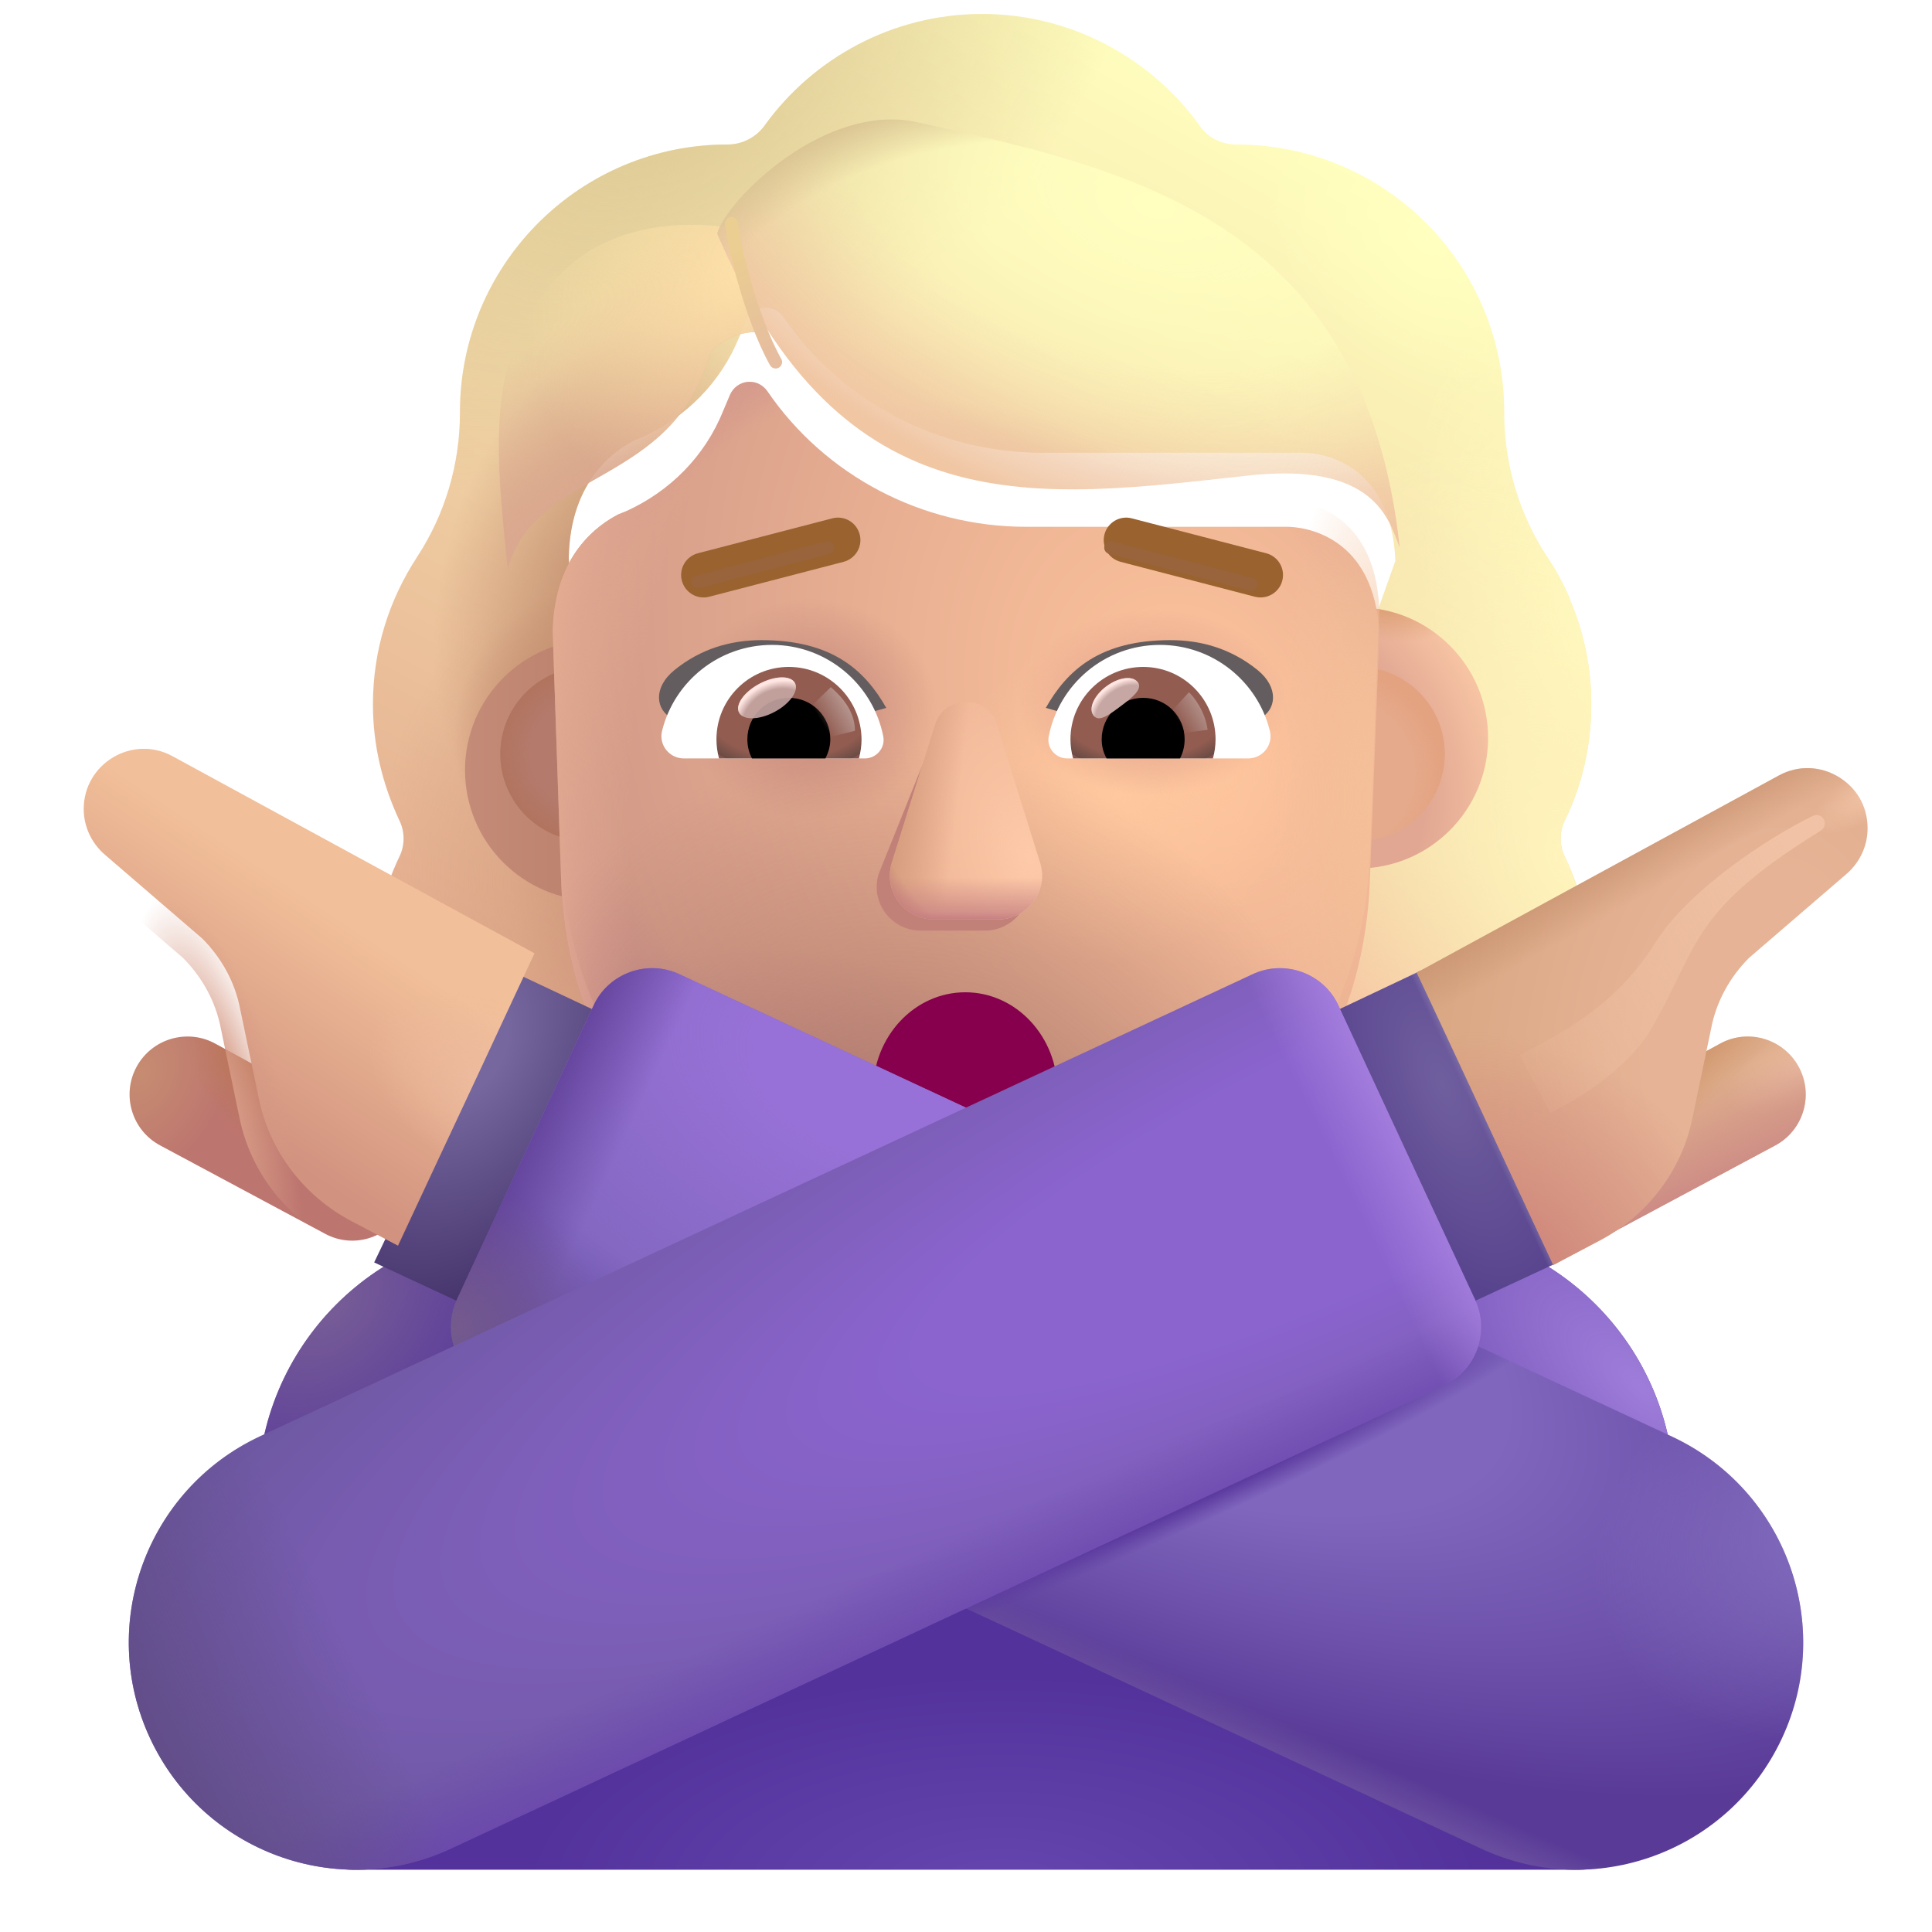 <svg viewBox="1 1 30 30" xmlns="http://www.w3.org/2000/svg">
<g filter="url(#filter0_i_3987_24804)">
<path fill-rule="evenodd" clip-rule="evenodd" d="M25.051 14.485C25.318 13.937 25.459 13.325 25.459 12.687C25.459 12.099 25.338 11.546 25.12 11.043H25.127C25.026 10.815 24.912 10.6 24.773 10.397L24.77 10.393C24.337 9.73 24.107 8.952 24.107 8.162V8.149C24.107 5.855 22.246 3.994 19.952 3.994C19.722 3.994 19.506 3.892 19.378 3.7C18.626 2.655 17.389 1.967 16 1.967C14.61 1.967 13.374 2.655 12.622 3.7C12.494 3.879 12.278 3.994 12.048 3.994C12.012 3.994 11.977 3.994 11.941 3.995C9.696 4.052 7.892 5.891 7.892 8.149V8.162C7.892 8.952 7.663 9.73 7.23 10.393L7.227 10.398C6.795 11.059 6.541 11.835 6.541 12.687C6.541 13.338 6.694 13.937 6.949 14.485C7.039 14.663 7.039 14.88 6.949 15.058C6.694 15.594 6.541 16.193 6.541 16.83C6.541 19.074 8.352 20.884 10.595 20.884H21.405C23.648 20.884 25.459 19.074 25.459 16.83C25.459 16.193 25.306 15.594 25.051 15.058C24.962 14.88 24.962 14.663 25.051 14.485ZM9.607 11.119H9.592L11.102 14.086C11.257 17.616 12.635 14.086 16 14.086C19.365 14.086 20.832 18.015 20.988 14.485L22.418 10.458C22.351 8.89 21.214 8.78 20.988 8.78H16.932C15.33 8.78 13.819 7.996 12.914 6.672C12.759 6.453 12.436 6.492 12.333 6.736L12.23 6.98C11.945 7.687 11.403 8.227 10.731 8.535C10.712 8.542 10.689 8.551 10.667 8.561C10.644 8.571 10.621 8.58 10.602 8.587C10.305 8.741 9.607 9.204 9.582 10.399L9.595 10.784L9.607 11.119Z" fill="url(#paint0_linear_3987_24804)"/>
<path fill-rule="evenodd" clip-rule="evenodd" d="M25.051 14.485C25.318 13.937 25.459 13.325 25.459 12.687C25.459 12.099 25.338 11.546 25.12 11.043H25.127C25.026 10.815 24.912 10.6 24.773 10.397L24.77 10.393C24.337 9.73 24.107 8.952 24.107 8.162V8.149C24.107 5.855 22.246 3.994 19.952 3.994C19.722 3.994 19.506 3.892 19.378 3.7C18.626 2.655 17.389 1.967 16 1.967C14.61 1.967 13.374 2.655 12.622 3.7C12.494 3.879 12.278 3.994 12.048 3.994C12.012 3.994 11.977 3.994 11.941 3.995C9.696 4.052 7.892 5.891 7.892 8.149V8.162C7.892 8.952 7.663 9.73 7.23 10.393L7.227 10.398C6.795 11.059 6.541 11.835 6.541 12.687C6.541 13.338 6.694 13.937 6.949 14.485C7.039 14.663 7.039 14.88 6.949 15.058C6.694 15.594 6.541 16.193 6.541 16.83C6.541 19.074 8.352 20.884 10.595 20.884H21.405C23.648 20.884 25.459 19.074 25.459 16.83C25.459 16.193 25.306 15.594 25.051 15.058C24.962 14.88 24.962 14.663 25.051 14.485ZM9.607 11.119H9.592L11.102 14.086C11.257 17.616 12.635 14.086 16 14.086C19.365 14.086 20.832 18.015 20.988 14.485L22.418 10.458C22.351 8.89 21.214 8.78 20.988 8.78H16.932C15.33 8.78 13.819 7.996 12.914 6.672C12.759 6.453 12.436 6.492 12.333 6.736L12.23 6.98C11.945 7.687 11.403 8.227 10.731 8.535C10.712 8.542 10.689 8.551 10.667 8.561C10.644 8.571 10.621 8.58 10.602 8.587C10.305 8.741 9.607 9.204 9.582 10.399L9.595 10.784L9.607 11.119Z" fill="url(#paint1_radial_3987_24804)"/>
<path fill-rule="evenodd" clip-rule="evenodd" d="M25.051 14.485C25.318 13.937 25.459 13.325 25.459 12.687C25.459 12.099 25.338 11.546 25.12 11.043H25.127C25.026 10.815 24.912 10.6 24.773 10.397L24.77 10.393C24.337 9.73 24.107 8.952 24.107 8.162V8.149C24.107 5.855 22.246 3.994 19.952 3.994C19.722 3.994 19.506 3.892 19.378 3.7C18.626 2.655 17.389 1.967 16 1.967C14.61 1.967 13.374 2.655 12.622 3.7C12.494 3.879 12.278 3.994 12.048 3.994C12.012 3.994 11.977 3.994 11.941 3.995C9.696 4.052 7.892 5.891 7.892 8.149V8.162C7.892 8.952 7.663 9.73 7.23 10.393L7.227 10.398C6.795 11.059 6.541 11.835 6.541 12.687C6.541 13.338 6.694 13.937 6.949 14.485C7.039 14.663 7.039 14.88 6.949 15.058C6.694 15.594 6.541 16.193 6.541 16.83C6.541 19.074 8.352 20.884 10.595 20.884H21.405C23.648 20.884 25.459 19.074 25.459 16.83C25.459 16.193 25.306 15.594 25.051 15.058C24.962 14.88 24.962 14.663 25.051 14.485ZM9.607 11.119H9.592L11.102 14.086C11.257 17.616 12.635 14.086 16 14.086C19.365 14.086 20.832 18.015 20.988 14.485L22.418 10.458C22.351 8.89 21.214 8.78 20.988 8.78H16.932C15.33 8.78 13.819 7.996 12.914 6.672C12.759 6.453 12.436 6.492 12.333 6.736L12.23 6.98C11.945 7.687 11.403 8.227 10.731 8.535C10.712 8.542 10.689 8.551 10.667 8.561C10.644 8.571 10.621 8.58 10.602 8.587C10.305 8.741 9.607 9.204 9.582 10.399L9.595 10.784L9.607 11.119Z" fill="url(#paint2_radial_3987_24804)"/>
<path fill-rule="evenodd" clip-rule="evenodd" d="M25.051 14.485C25.318 13.937 25.459 13.325 25.459 12.687C25.459 12.099 25.338 11.546 25.12 11.043H25.127C25.026 10.815 24.912 10.6 24.773 10.397L24.77 10.393C24.337 9.73 24.107 8.952 24.107 8.162V8.149C24.107 5.855 22.246 3.994 19.952 3.994C19.722 3.994 19.506 3.892 19.378 3.7C18.626 2.655 17.389 1.967 16 1.967C14.61 1.967 13.374 2.655 12.622 3.7C12.494 3.879 12.278 3.994 12.048 3.994C12.012 3.994 11.977 3.994 11.941 3.995C9.696 4.052 7.892 5.891 7.892 8.149V8.162C7.892 8.952 7.663 9.73 7.23 10.393L7.227 10.398C6.795 11.059 6.541 11.835 6.541 12.687C6.541 13.338 6.694 13.937 6.949 14.485C7.039 14.663 7.039 14.88 6.949 15.058C6.694 15.594 6.541 16.193 6.541 16.83C6.541 19.074 8.352 20.884 10.595 20.884H21.405C23.648 20.884 25.459 19.074 25.459 16.83C25.459 16.193 25.306 15.594 25.051 15.058C24.962 14.88 24.962 14.663 25.051 14.485ZM9.607 11.119H9.592L11.102 14.086C11.257 17.616 12.635 14.086 16 14.086C19.365 14.086 20.832 18.015 20.988 14.485L22.418 10.458C22.351 8.89 21.214 8.78 20.988 8.78H16.932C15.33 8.78 13.819 7.996 12.914 6.672C12.759 6.453 12.436 6.492 12.333 6.736L12.23 6.98C11.945 7.687 11.403 8.227 10.731 8.535C10.712 8.542 10.689 8.551 10.667 8.561C10.644 8.571 10.621 8.58 10.602 8.587C10.305 8.741 9.607 9.204 9.582 10.399L9.595 10.784L9.607 11.119Z" fill="url(#paint3_radial_3987_24804)"/>
<path fill-rule="evenodd" clip-rule="evenodd" d="M25.051 14.485C25.318 13.937 25.459 13.325 25.459 12.687C25.459 12.099 25.338 11.546 25.12 11.043H25.127C25.026 10.815 24.912 10.6 24.773 10.397L24.77 10.393C24.337 9.73 24.107 8.952 24.107 8.162V8.149C24.107 5.855 22.246 3.994 19.952 3.994C19.722 3.994 19.506 3.892 19.378 3.7C18.626 2.655 17.389 1.967 16 1.967C14.61 1.967 13.374 2.655 12.622 3.7C12.494 3.879 12.278 3.994 12.048 3.994C12.012 3.994 11.977 3.994 11.941 3.995C9.696 4.052 7.892 5.891 7.892 8.149V8.162C7.892 8.952 7.663 9.73 7.23 10.393L7.227 10.398C6.795 11.059 6.541 11.835 6.541 12.687C6.541 13.338 6.694 13.937 6.949 14.485C7.039 14.663 7.039 14.88 6.949 15.058C6.694 15.594 6.541 16.193 6.541 16.83C6.541 19.074 8.352 20.884 10.595 20.884H21.405C23.648 20.884 25.459 19.074 25.459 16.83C25.459 16.193 25.306 15.594 25.051 15.058C24.962 14.88 24.962 14.663 25.051 14.485ZM9.607 11.119H9.592L11.102 14.086C11.257 17.616 12.635 14.086 16 14.086C19.365 14.086 20.832 18.015 20.988 14.485L22.418 10.458C22.351 8.89 21.214 8.78 20.988 8.78H16.932C15.33 8.78 13.819 7.996 12.914 6.672C12.759 6.453 12.436 6.492 12.333 6.736L12.23 6.98C11.945 7.687 11.403 8.227 10.731 8.535C10.712 8.542 10.689 8.551 10.667 8.561C10.644 8.571 10.621 8.58 10.602 8.587C10.305 8.741 9.607 9.204 9.582 10.399L9.595 10.784L9.607 11.119Z" fill="url(#paint4_radial_3987_24804)"/>
<path fill-rule="evenodd" clip-rule="evenodd" d="M25.051 14.485C25.318 13.937 25.459 13.325 25.459 12.687C25.459 12.099 25.338 11.546 25.12 11.043H25.127C25.026 10.815 24.912 10.6 24.773 10.397L24.77 10.393C24.337 9.73 24.107 8.952 24.107 8.162V8.149C24.107 5.855 22.246 3.994 19.952 3.994C19.722 3.994 19.506 3.892 19.378 3.7C18.626 2.655 17.389 1.967 16 1.967C14.61 1.967 13.374 2.655 12.622 3.7C12.494 3.879 12.278 3.994 12.048 3.994C12.012 3.994 11.977 3.994 11.941 3.995C9.696 4.052 7.892 5.891 7.892 8.149V8.162C7.892 8.952 7.663 9.73 7.23 10.393L7.227 10.398C6.795 11.059 6.541 11.835 6.541 12.687C6.541 13.338 6.694 13.937 6.949 14.485C7.039 14.663 7.039 14.88 6.949 15.058C6.694 15.594 6.541 16.193 6.541 16.83C6.541 19.074 8.352 20.884 10.595 20.884H21.405C23.648 20.884 25.459 19.074 25.459 16.83C25.459 16.193 25.306 15.594 25.051 15.058C24.962 14.88 24.962 14.663 25.051 14.485ZM9.607 11.119H9.592L11.102 14.086C11.257 17.616 12.635 14.086 16 14.086C19.365 14.086 20.832 18.015 20.988 14.485L22.418 10.458C22.351 8.89 21.214 8.78 20.988 8.78H16.932C15.33 8.78 13.819 7.996 12.914 6.672C12.759 6.453 12.436 6.492 12.333 6.736L12.23 6.98C11.945 7.687 11.403 8.227 10.731 8.535C10.712 8.542 10.689 8.551 10.667 8.561C10.644 8.571 10.621 8.58 10.602 8.587C10.305 8.741 9.607 9.204 9.582 10.399L9.595 10.784L9.607 11.119Z" fill="url(#paint5_radial_3987_24804)"/>
<path fill-rule="evenodd" clip-rule="evenodd" d="M25.051 14.485C25.318 13.937 25.459 13.325 25.459 12.687C25.459 12.099 25.338 11.546 25.12 11.043H25.127C25.026 10.815 24.912 10.6 24.773 10.397L24.77 10.393C24.337 9.73 24.107 8.952 24.107 8.162V8.149C24.107 5.855 22.246 3.994 19.952 3.994C19.722 3.994 19.506 3.892 19.378 3.7C18.626 2.655 17.389 1.967 16 1.967C14.61 1.967 13.374 2.655 12.622 3.7C12.494 3.879 12.278 3.994 12.048 3.994C12.012 3.994 11.977 3.994 11.941 3.995C9.696 4.052 7.892 5.891 7.892 8.149V8.162C7.892 8.952 7.663 9.73 7.23 10.393L7.227 10.398C6.795 11.059 6.541 11.835 6.541 12.687C6.541 13.338 6.694 13.937 6.949 14.485C7.039 14.663 7.039 14.88 6.949 15.058C6.694 15.594 6.541 16.193 6.541 16.83C6.541 19.074 8.352 20.884 10.595 20.884H21.405C23.648 20.884 25.459 19.074 25.459 16.83C25.459 16.193 25.306 15.594 25.051 15.058C24.962 14.88 24.962 14.663 25.051 14.485ZM9.607 11.119H9.592L11.102 14.086C11.257 17.616 12.635 14.086 16 14.086C19.365 14.086 20.832 18.015 20.988 14.485L22.418 10.458C22.351 8.89 21.214 8.78 20.988 8.78H16.932C15.33 8.78 13.819 7.996 12.914 6.672C12.759 6.453 12.436 6.492 12.333 6.736L12.23 6.98C11.945 7.687 11.403 8.227 10.731 8.535C10.712 8.542 10.689 8.551 10.667 8.561C10.644 8.571 10.621 8.58 10.602 8.587C10.305 8.741 9.607 9.204 9.582 10.399L9.595 10.784L9.607 11.119Z" fill="url(#paint6_radial_3987_24804)"/>
<path fill-rule="evenodd" clip-rule="evenodd" d="M25.051 14.485C25.318 13.937 25.459 13.325 25.459 12.687C25.459 12.099 25.338 11.546 25.12 11.043H25.127C25.026 10.815 24.912 10.6 24.773 10.397L24.77 10.393C24.337 9.73 24.107 8.952 24.107 8.162V8.149C24.107 5.855 22.246 3.994 19.952 3.994C19.722 3.994 19.506 3.892 19.378 3.7C18.626 2.655 17.389 1.967 16 1.967C14.61 1.967 13.374 2.655 12.622 3.7C12.494 3.879 12.278 3.994 12.048 3.994C12.012 3.994 11.977 3.994 11.941 3.995C9.696 4.052 7.892 5.891 7.892 8.149V8.162C7.892 8.952 7.663 9.73 7.23 10.393L7.227 10.398C6.795 11.059 6.541 11.835 6.541 12.687C6.541 13.338 6.694 13.937 6.949 14.485C7.039 14.663 7.039 14.88 6.949 15.058C6.694 15.594 6.541 16.193 6.541 16.83C6.541 19.074 8.352 20.884 10.595 20.884H21.405C23.648 20.884 25.459 19.074 25.459 16.83C25.459 16.193 25.306 15.594 25.051 15.058C24.962 14.88 24.962 14.663 25.051 14.485ZM9.607 11.119H9.592L11.102 14.086C11.257 17.616 12.635 14.086 16 14.086C19.365 14.086 20.832 18.015 20.988 14.485L22.418 10.458C22.351 8.89 21.214 8.78 20.988 8.78H16.932C15.33 8.78 13.819 7.996 12.914 6.672C12.759 6.453 12.436 6.492 12.333 6.736L12.23 6.98C11.945 7.687 11.403 8.227 10.731 8.535C10.712 8.542 10.689 8.551 10.667 8.561C10.644 8.571 10.621 8.58 10.602 8.587C10.305 8.741 9.607 9.204 9.582 10.399L9.595 10.784L9.607 11.119Z" fill="url(#paint7_radial_3987_24804)"/>
<path fill-rule="evenodd" clip-rule="evenodd" d="M25.051 14.485C25.318 13.937 25.459 13.325 25.459 12.687C25.459 12.099 25.338 11.546 25.12 11.043H25.127C25.026 10.815 24.912 10.6 24.773 10.397L24.77 10.393C24.337 9.73 24.107 8.952 24.107 8.162V8.149C24.107 5.855 22.246 3.994 19.952 3.994C19.722 3.994 19.506 3.892 19.378 3.7C18.626 2.655 17.389 1.967 16 1.967C14.61 1.967 13.374 2.655 12.622 3.7C12.494 3.879 12.278 3.994 12.048 3.994C12.012 3.994 11.977 3.994 11.941 3.995C9.696 4.052 7.892 5.891 7.892 8.149V8.162C7.892 8.952 7.663 9.73 7.23 10.393L7.227 10.398C6.795 11.059 6.541 11.835 6.541 12.687C6.541 13.338 6.694 13.937 6.949 14.485C7.039 14.663 7.039 14.88 6.949 15.058C6.694 15.594 6.541 16.193 6.541 16.83C6.541 19.074 8.352 20.884 10.595 20.884H21.405C23.648 20.884 25.459 19.074 25.459 16.83C25.459 16.193 25.306 15.594 25.051 15.058C24.962 14.88 24.962 14.663 25.051 14.485ZM9.607 11.119H9.592L11.102 14.086C11.257 17.616 12.635 14.086 16 14.086C19.365 14.086 20.832 18.015 20.988 14.485L22.418 10.458C22.351 8.89 21.214 8.78 20.988 8.78H16.932C15.33 8.78 13.819 7.996 12.914 6.672C12.759 6.453 12.436 6.492 12.333 6.736L12.23 6.98C11.945 7.687 11.403 8.227 10.731 8.535C10.712 8.542 10.689 8.551 10.667 8.561C10.644 8.571 10.621 8.58 10.602 8.587C10.305 8.741 9.607 9.204 9.582 10.399L9.595 10.784L9.607 11.119Z" fill="url(#paint8_radial_3987_24804)"/>
<path fill-rule="evenodd" clip-rule="evenodd" d="M25.051 14.485C25.318 13.937 25.459 13.325 25.459 12.687C25.459 12.099 25.338 11.546 25.12 11.043H25.127C25.026 10.815 24.912 10.6 24.773 10.397L24.77 10.393C24.337 9.73 24.107 8.952 24.107 8.162V8.149C24.107 5.855 22.246 3.994 19.952 3.994C19.722 3.994 19.506 3.892 19.378 3.7C18.626 2.655 17.389 1.967 16 1.967C14.61 1.967 13.374 2.655 12.622 3.7C12.494 3.879 12.278 3.994 12.048 3.994C12.012 3.994 11.977 3.994 11.941 3.995C9.696 4.052 7.892 5.891 7.892 8.149V8.162C7.892 8.952 7.663 9.73 7.23 10.393L7.227 10.398C6.795 11.059 6.541 11.835 6.541 12.687C6.541 13.338 6.694 13.937 6.949 14.485C7.039 14.663 7.039 14.88 6.949 15.058C6.694 15.594 6.541 16.193 6.541 16.83C6.541 19.074 8.352 20.884 10.595 20.884H21.405C23.648 20.884 25.459 19.074 25.459 16.83C25.459 16.193 25.306 15.594 25.051 15.058C24.962 14.88 24.962 14.663 25.051 14.485ZM9.607 11.119H9.592L11.102 14.086C11.257 17.616 12.635 14.086 16 14.086C19.365 14.086 20.832 18.015 20.988 14.485L22.418 10.458C22.351 8.89 21.214 8.78 20.988 8.78H16.932C15.33 8.78 13.819 7.996 12.914 6.672C12.759 6.453 12.436 6.492 12.333 6.736L12.23 6.98C11.945 7.687 11.403 8.227 10.731 8.535C10.712 8.542 10.689 8.551 10.667 8.561C10.644 8.571 10.621 8.58 10.602 8.587C10.305 8.741 9.607 9.204 9.582 10.399L9.595 10.784L9.607 11.119Z" fill="url(#paint9_radial_3987_24804)"/>
</g>
<path fill-rule="evenodd" clip-rule="evenodd" d="M25.051 14.485C25.318 13.937 25.459 13.325 25.459 12.687C25.459 12.099 25.338 11.546 25.12 11.043H25.127C25.026 10.815 24.912 10.6 24.773 10.397L24.77 10.393C24.337 9.73 24.107 8.952 24.107 8.162V8.149C24.107 5.855 22.246 3.994 19.952 3.994C19.722 3.994 19.506 3.892 19.378 3.7C18.626 2.655 17.389 1.967 16 1.967C14.61 1.967 13.374 2.655 12.622 3.7C12.494 3.879 12.278 3.994 12.048 3.994C12.012 3.994 11.977 3.994 11.941 3.995C9.696 4.052 7.892 5.891 7.892 8.149V8.162C7.892 8.952 7.663 9.73 7.23 10.393L7.227 10.398C6.795 11.059 6.541 11.835 6.541 12.687C6.541 13.338 6.694 13.937 6.949 14.485C7.039 14.663 7.039 14.88 6.949 15.058C6.694 15.594 6.541 16.193 6.541 16.83C6.541 19.074 8.352 20.884 10.595 20.884H21.405C23.648 20.884 25.459 19.074 25.459 16.83C25.459 16.193 25.306 15.594 25.051 15.058C24.962 14.88 24.962 14.663 25.051 14.485ZM9.607 11.119H9.592L11.102 14.086C11.257 17.616 12.635 14.086 16 14.086C19.365 14.086 20.832 18.015 20.988 14.485L22.418 10.458C22.351 8.89 21.214 8.78 20.988 8.78H16.932C15.33 8.78 13.819 7.996 12.914 6.672C12.759 6.453 12.436 6.492 12.333 6.736L12.23 6.98C11.945 7.687 11.403 8.227 10.731 8.535C10.712 8.542 10.689 8.551 10.667 8.561C10.644 8.571 10.621 8.58 10.602 8.587C10.305 8.741 9.607 9.204 9.582 10.399L9.595 10.784L9.607 11.119Z" fill="url(#paint10_linear_3987_24804)"/>
<g filter="url(#filter1_i_3987_24804)">
<path d="M10.098 14.736C11.217 14.736 12.125 13.829 12.125 12.709C12.125 11.59 11.217 10.682 10.098 10.682C8.978 10.682 8.071 11.59 8.071 12.709C8.071 13.829 8.978 14.736 10.098 14.736Z" fill="url(#paint11_linear_3987_24804)"/>
</g>
<g filter="url(#filter2_i_3987_24804)">
<path d="M22.081 14.736C23.2 14.736 24.107 13.829 24.107 12.709C24.107 11.59 23.2 10.682 22.081 10.682C20.961 10.682 20.054 11.59 20.054 12.709C20.054 13.829 20.961 14.736 22.081 14.736Z" fill="url(#paint12_radial_3987_24804)"/>
<path d="M22.081 14.736C23.2 14.736 24.107 13.829 24.107 12.709C24.107 11.59 23.2 10.682 22.081 10.682C20.961 10.682 20.054 11.59 20.054 12.709C20.054 13.829 20.961 14.736 22.081 14.736Z" fill="url(#paint13_radial_3987_24804)"/>
</g>
<g filter="url(#filter3_f_3987_24804)">
<path d="M22.081 14.062C22.828 14.062 23.434 13.456 23.434 12.709C23.434 11.962 22.828 11.356 22.081 11.356C21.333 11.356 20.728 11.962 20.728 12.709C20.728 13.456 21.333 14.062 22.081 14.062Z" fill="#E5AA8B"/>
<path d="M22.081 14.062C22.828 14.062 23.434 13.456 23.434 12.709C23.434 11.962 22.828 11.356 22.081 11.356C21.333 11.356 20.728 11.962 20.728 12.709C20.728 13.456 21.333 14.062 22.081 14.062Z" fill="url(#paint14_radial_3987_24804)"/>
</g>
<g filter="url(#filter4_f_3987_24804)">
<path d="M10.122 14.062C10.869 14.062 11.475 13.456 11.475 12.709C11.475 11.962 10.869 11.356 10.122 11.356C9.375 11.356 8.769 11.962 8.769 12.709C8.769 13.456 9.375 14.062 10.122 14.062Z" fill="#B47A6C"/>
<path d="M10.122 14.062C10.869 14.062 11.475 13.456 11.475 12.709C11.475 11.962 10.869 11.356 10.122 11.356C9.375 11.356 8.769 11.962 8.769 12.709C8.769 13.456 9.375 14.062 10.122 14.062Z" fill="url(#paint15_radial_3987_24804)"/>
</g>
<g filter="url(#filter5_i_3987_24804)">
<path d="M9.595 10.784L9.582 10.399C9.607 9.204 10.305 8.741 10.602 8.587C10.621 8.58 10.644 8.571 10.667 8.561C10.689 8.551 10.712 8.542 10.731 8.535C11.403 8.227 11.945 7.687 12.23 6.98L12.333 6.736C12.436 6.492 12.759 6.453 12.914 6.672C13.819 7.996 15.33 8.78 16.932 8.78H20.988C21.214 8.78 22.351 8.89 22.418 10.458L22.269 14.329C22.113 17.859 19.357 20.229 15.992 20.229C12.627 20.229 9.87 17.859 9.715 14.329L9.595 10.784Z" fill="url(#paint16_radial_3987_24804)"/>
<path d="M9.595 10.784L9.582 10.399C9.607 9.204 10.305 8.741 10.602 8.587C10.621 8.58 10.644 8.571 10.667 8.561C10.689 8.551 10.712 8.542 10.731 8.535C11.403 8.227 11.945 7.687 12.23 6.98L12.333 6.736C12.436 6.492 12.759 6.453 12.914 6.672C13.819 7.996 15.33 8.78 16.932 8.78H20.988C21.214 8.78 22.351 8.89 22.418 10.458L22.269 14.329C22.113 17.859 19.357 20.229 15.992 20.229C12.627 20.229 9.87 17.859 9.715 14.329L9.595 10.784Z" fill="url(#paint17_radial_3987_24804)"/>
<path d="M9.595 10.784L9.582 10.399C9.607 9.204 10.305 8.741 10.602 8.587C10.621 8.58 10.644 8.571 10.667 8.561C10.689 8.551 10.712 8.542 10.731 8.535C11.403 8.227 11.945 7.687 12.23 6.98L12.333 6.736C12.436 6.492 12.759 6.453 12.914 6.672C13.819 7.996 15.33 8.78 16.932 8.78H20.988C21.214 8.78 22.351 8.89 22.418 10.458L22.269 14.329C22.113 17.859 19.357 20.229 15.992 20.229C12.627 20.229 9.87 17.859 9.715 14.329L9.595 10.784Z" fill="url(#paint18_radial_3987_24804)"/>
<path d="M9.595 10.784L9.582 10.399C9.607 9.204 10.305 8.741 10.602 8.587C10.621 8.58 10.644 8.571 10.667 8.561C10.689 8.551 10.712 8.542 10.731 8.535C11.403 8.227 11.945 7.687 12.23 6.98L12.333 6.736C12.436 6.492 12.759 6.453 12.914 6.672C13.819 7.996 15.33 8.78 16.932 8.78H20.988C21.214 8.78 22.351 8.89 22.418 10.458L22.269 14.329C22.113 17.859 19.357 20.229 15.992 20.229C12.627 20.229 9.87 17.859 9.715 14.329L9.595 10.784Z" fill="url(#paint19_radial_3987_24804)"/>
<path d="M9.595 10.784L9.582 10.399C9.607 9.204 10.305 8.741 10.602 8.587C10.621 8.58 10.644 8.571 10.667 8.561C10.689 8.551 10.712 8.542 10.731 8.535C11.403 8.227 11.945 7.687 12.23 6.98L12.333 6.736C12.436 6.492 12.759 6.453 12.914 6.672C13.819 7.996 15.33 8.78 16.932 8.78H20.988C21.214 8.78 22.351 8.89 22.418 10.458L22.269 14.329C22.113 17.859 19.357 20.229 15.992 20.229C12.627 20.229 9.87 17.859 9.715 14.329L9.595 10.784Z" fill="url(#paint20_radial_3987_24804)"/>
<path d="M9.595 10.784L9.582 10.399C9.607 9.204 10.305 8.741 10.602 8.587C10.621 8.58 10.644 8.571 10.667 8.561C10.689 8.551 10.712 8.542 10.731 8.535C11.403 8.227 11.945 7.687 12.23 6.98L12.333 6.736C12.436 6.492 12.759 6.453 12.914 6.672C13.819 7.996 15.33 8.78 16.932 8.78H20.988C21.214 8.78 22.351 8.89 22.418 10.458L22.269 14.329C22.113 17.859 19.357 20.229 15.992 20.229C12.627 20.229 9.87 17.859 9.715 14.329L9.595 10.784Z" fill="url(#paint21_radial_3987_24804)"/>
<path d="M9.595 10.784L9.582 10.399C9.607 9.204 10.305 8.741 10.602 8.587C10.621 8.58 10.644 8.571 10.667 8.561C10.689 8.551 10.712 8.542 10.731 8.535C11.403 8.227 11.945 7.687 12.23 6.98L12.333 6.736C12.436 6.492 12.759 6.453 12.914 6.672C13.819 7.996 15.33 8.78 16.932 8.78H20.988C21.214 8.78 22.351 8.89 22.418 10.458L22.269 14.329C22.113 17.859 19.357 20.229 15.992 20.229C12.627 20.229 9.87 17.859 9.715 14.329L9.595 10.784Z" fill="url(#paint22_radial_3987_24804)"/>
</g>
<path d="M9.592 11.119H9.607L9.595 10.784L9.582 10.399C9.607 9.204 10.305 8.741 10.602 8.587C10.621 8.58 10.644 8.571 10.667 8.561C10.689 8.551 10.712 8.542 10.731 8.535C11.403 8.227 11.945 7.687 12.23 6.98L12.333 6.736C12.436 6.492 12.759 6.453 12.914 6.672C13.819 7.996 15.33 8.78 16.932 8.78H20.988C21.214 8.78 22.351 8.89 22.418 10.458L22.269 14.329C22.113 17.859 19.357 20.229 15.992 20.229C12.627 20.229 9.87 17.859 9.715 14.329L9.592 11.119Z" fill="url(#paint23_radial_3987_24804)"/>
<path d="M9.592 11.119H9.607L9.595 10.784L9.582 10.399C9.607 9.204 10.305 8.741 10.602 8.587C10.621 8.58 10.644 8.571 10.667 8.561C10.689 8.551 10.712 8.542 10.731 8.535C11.403 8.227 11.945 7.687 12.23 6.98L12.333 6.736C12.436 6.492 12.759 6.453 12.914 6.672C13.819 7.996 15.33 8.78 16.932 8.78H20.988C21.214 8.78 22.351 8.89 22.418 10.458L22.269 14.329C22.113 17.859 19.357 20.229 15.992 20.229C12.627 20.229 9.87 17.859 9.715 14.329L9.592 11.119Z" fill="url(#paint24_radial_3987_24804)"/>
<g filter="url(#filter6_f_3987_24804)">
<path d="M15.505 12.428L14.644 14.57C14.508 15.01 14.836 15.451 15.3 15.451H16.291C16.755 15.451 17.083 15.004 16.947 14.57L16.277 12.428C16.134 11.954 15.656 11.954 15.505 12.428Z" fill="#C28178"/>
</g>
<g filter="url(#filter7_f_3987_24804)">
<path d="M15.518 12.254L14.849 14.396C14.712 14.836 15.04 15.276 15.505 15.276H16.495C16.96 15.276 17.288 14.829 17.151 14.396L16.482 12.254C16.338 11.78 15.669 11.78 15.518 12.254Z" fill="#EFB696"/>
<path d="M15.518 12.254L14.849 14.396C14.712 14.836 15.04 15.276 15.505 15.276H16.495C16.96 15.276 17.288 14.829 17.151 14.396L16.482 12.254C16.338 11.78 15.669 11.78 15.518 12.254Z" fill="url(#paint25_radial_3987_24804)"/>
<path d="M15.518 12.254L14.849 14.396C14.712 14.836 15.04 15.276 15.505 15.276H16.495C16.96 15.276 17.288 14.829 17.151 14.396L16.482 12.254C16.338 11.78 15.669 11.78 15.518 12.254Z" fill="url(#paint26_linear_3987_24804)"/>
<path d="M15.518 12.254L14.849 14.396C14.712 14.836 15.04 15.276 15.505 15.276H16.495C16.96 15.276 17.288 14.829 17.151 14.396L16.482 12.254C16.338 11.78 15.669 11.78 15.518 12.254Z" fill="url(#paint27_linear_3987_24804)"/>
</g>
<path d="M15.518 12.254L14.849 14.396C14.712 14.836 15.04 15.276 15.505 15.276H16.495C16.96 15.276 17.288 14.829 17.151 14.396L16.482 12.254C16.338 11.78 15.669 11.78 15.518 12.254Z" fill="url(#paint28_linear_3987_24804)"/>
<path d="M15.518 12.254L14.849 14.396C14.712 14.836 15.04 15.276 15.505 15.276H16.495C16.96 15.276 17.288 14.829 17.151 14.396L16.482 12.254C16.338 11.78 15.669 11.78 15.518 12.254Z" fill="url(#paint29_radial_3987_24804)"/>
<g filter="url(#filter8_i_3987_24804)">
<path d="M17.439 11.992C17.773 11.404 18.281 10.94 19.375 10.94C19.854 10.94 20.316 11.072 20.727 11.404C21.065 11.678 21.02 12.028 20.758 12.159L20.057 12.559C19.236 12.294 18.328 12.258 17.439 11.992Z" fill="#635D5F"/>
</g>
<g filter="url(#filter9_i_3987_24804)">
<path d="M14.562 11.992C14.227 11.404 13.719 10.94 12.625 10.94C12.146 10.94 11.684 11.072 11.274 11.404C10.935 11.678 10.98 12.028 11.243 12.159L11.943 12.559C12.764 12.294 13.672 12.258 14.562 11.992Z" fill="#635D5F"/>
</g>
<path d="M19.012 11.014C19.834 11.014 20.529 11.581 20.718 12.347C20.775 12.567 20.606 12.777 20.381 12.777H17.571C17.392 12.777 17.249 12.613 17.285 12.434C17.443 11.627 18.153 11.014 19.012 11.014Z" fill="white"/>
<path d="M18.751 11.356C19.375 11.356 19.875 11.862 19.875 12.48C19.875 12.582 19.86 12.685 19.834 12.777H17.663C17.637 12.68 17.622 12.582 17.622 12.48C17.622 11.862 18.128 11.356 18.751 11.356Z" fill="url(#paint30_radial_3987_24804)"/>
<path d="M18.107 12.48C18.107 12.123 18.393 11.836 18.751 11.836C19.109 11.836 19.395 12.123 19.395 12.48C19.395 12.588 19.369 12.69 19.323 12.777H18.184C18.133 12.69 18.107 12.588 18.107 12.48Z" fill="black"/>
<g filter="url(#filter10_f_3987_24804)">
<path d="M18.668 11.594C18.748 11.701 18.581 11.832 18.391 11.974C18.2 12.116 18.059 12.216 17.979 12.109C17.899 12.002 17.988 11.8 18.179 11.658C18.369 11.515 18.588 11.487 18.668 11.594Z" fill="#C7A7A3"/>
<path d="M18.668 11.594C18.748 11.701 18.581 11.832 18.391 11.974C18.2 12.116 18.059 12.216 17.979 12.109C17.899 12.002 17.988 11.8 18.179 11.658C18.369 11.515 18.588 11.487 18.668 11.594Z" fill="url(#paint31_radial_3987_24804)"/>
</g>
<g filter="url(#filter11_f_3987_24804)">
<path d="M19.752 12.332C19.711 12.042 19.541 11.823 19.461 11.749L19.134 12.109L19.281 12.396L19.752 12.332Z" fill="url(#paint32_linear_3987_24804)"/>
</g>
<path d="M12.988 11.014C12.165 11.014 11.471 11.581 11.281 12.347C11.225 12.567 11.394 12.777 11.619 12.777H14.429C14.608 12.777 14.751 12.613 14.715 12.434C14.557 11.627 13.841 11.014 12.988 11.014Z" fill="white"/>
<path d="M13.249 11.356C12.625 11.356 12.125 11.862 12.125 12.48C12.125 12.582 12.14 12.685 12.165 12.777H14.337C14.363 12.68 14.378 12.582 14.378 12.48C14.373 11.862 13.872 11.356 13.249 11.356Z" fill="url(#paint33_radial_3987_24804)"/>
<path d="M13.893 12.48C13.893 12.123 13.607 11.836 13.249 11.836C12.891 11.836 12.605 12.123 12.605 12.48C12.605 12.588 12.631 12.69 12.677 12.777H13.816C13.862 12.69 13.893 12.588 13.893 12.48Z" fill="black"/>
<g filter="url(#filter12_f_3987_24804)">
<path d="M14.276 12.348C14.276 11.985 13.98 11.743 13.901 11.67L13.537 12.021L13.761 12.476L14.276 12.348Z" fill="url(#paint34_linear_3987_24804)"/>
</g>
<g filter="url(#filter13_f_3987_24804)">
<ellipse cx="12.91" cy="11.836" rx="0.491" ry="0.248" transform="rotate(-27.914 12.91 11.836)" fill="#C7A7A3" fill-opacity="0.9"/>
<ellipse cx="12.91" cy="11.836" rx="0.491" ry="0.248" transform="rotate(-27.914 12.91 11.836)" fill="url(#paint35_radial_3987_24804)"/>
</g>
<g filter="url(#filter14_f_3987_24804)">
<path d="M9.835 5.134C10.617 4.437 11.746 4.43 12.379 4.543L12.886 6.168C12.562 6.119 12.274 6.232 12.031 6.464C11.461 8.575 9.307 8.258 8.885 9.842C8.695 7.963 8.484 6.337 9.835 5.134Z" fill="url(#paint36_radial_3987_24804)"/>
<path d="M9.835 5.134C10.617 4.437 11.746 4.43 12.379 4.543L12.886 6.168C12.562 6.119 12.274 6.232 12.031 6.464C11.461 8.575 9.307 8.258 8.885 9.842C8.695 7.963 8.484 6.337 9.835 5.134Z" fill="url(#paint37_radial_3987_24804)"/>
</g>
<g filter="url(#filter15_f_3987_24804)">
<path d="M15.24 2.896C13.813 2.581 12.284 4.099 12.136 4.627C14.079 9.187 17.061 8.753 20.371 8.385C22.351 8.165 22.566 9.068 22.735 9.504C22.186 4.395 18.491 3.614 15.24 2.896Z" fill="url(#paint38_radial_3987_24804)"/>
<path d="M15.24 2.896C13.813 2.581 12.284 4.099 12.136 4.627C14.079 9.187 17.061 8.753 20.371 8.385C22.351 8.165 22.566 9.068 22.735 9.504C22.186 4.395 18.491 3.614 15.24 2.896Z" fill="url(#paint39_radial_3987_24804)"/>
<path d="M15.24 2.896C13.813 2.581 12.284 4.099 12.136 4.627C14.079 9.187 17.061 8.753 20.371 8.385C22.351 8.165 22.566 9.068 22.735 9.504C22.186 4.395 18.491 3.614 15.24 2.896Z" fill="url(#paint40_radial_3987_24804)"/>
</g>
<g filter="url(#filter16_f_3987_24804)">
<path d="M12.358 4.469C12.387 4.775 12.654 5.925 13.044 6.622" stroke="url(#paint41_linear_3987_24804)" stroke-width="0.2" stroke-linecap="round"/>
</g>
<g filter="url(#filter17_i_3987_24804)">
<path d="M11.388 10.217C11.339 10.03 11.451 9.84 11.637 9.791L13.724 9.249C13.91 9.2 14.1 9.312 14.149 9.498C14.198 9.684 14.086 9.875 13.899 9.924L11.813 10.466C11.627 10.514 11.437 10.403 11.388 10.217Z" fill="#99622F"/>
</g>
<g filter="url(#filter18_i_3987_24804)">
<path d="M20.711 10.217C20.76 10.03 20.648 9.84 20.462 9.791L18.375 9.249C18.189 9.2 17.999 9.312 17.95 9.498C17.901 9.684 18.013 9.875 18.2 9.924L20.286 10.466C20.472 10.514 20.663 10.403 20.711 10.217Z" fill="#99622F"/>
</g>
<g filter="url(#filter19_f_3987_24804)">
<path d="M11.836 10.037L13.853 9.503" stroke="#99643B" stroke-width="0.2" stroke-linecap="round"/>
</g>
<g filter="url(#filter20_f_3987_24804)">
<path d="M20.427 10.073L18.246 9.503" stroke="#99643B" stroke-width="0.2" stroke-linecap="round"/>
</g>
<path d="M15.989 19.484C16.78 19.484 17.422 18.795 17.422 17.946C17.422 17.097 16.78 16.408 15.989 16.408C15.198 16.408 14.556 17.097 14.556 17.946C14.556 18.795 15.198 19.484 15.989 19.484Z" fill="#86004D"/>
<path d="M25.5 30.033H6.5C5.67 30.033 5 29.363 5 28.533V24.203C5 21.903 6.87 20.033 9.17 20.033H22.83C25.13 20.033 27 21.903 27 24.203V28.533C27 29.363 26.33 30.033 25.5 30.033Z" fill="url(#paint42_radial_3987_24804)"/>
<path d="M25.5 30.033H6.5C5.67 30.033 5 29.363 5 28.533V24.203C5 21.903 6.87 20.033 9.17 20.033H22.83C25.13 20.033 27 21.903 27 24.203V28.533C27 29.363 26.33 30.033 25.5 30.033Z" fill="url(#paint43_radial_3987_24804)"/>
<path d="M25.5 30.033H6.5C5.67 30.033 5 29.363 5 28.533V24.203C5 21.903 6.87 20.033 9.17 20.033H22.83C25.13 20.033 27 21.903 27 24.203V28.533C27 29.363 26.33 30.033 25.5 30.033Z" fill="url(#paint44_radial_3987_24804)"/>
<path d="M6.81 20.603L9.09 21.663L11.2 17.143L8.97 16.093L6.81 20.603Z" fill="url(#paint45_radial_3987_24804)"/>
<path d="M11.56 16.132L26.967 23.309C28.728 24.136 29.493 26.233 28.668 27.997C27.842 29.761 25.749 30.527 23.988 29.7L8.581 22.513C8.078 22.281 7.856 21.676 8.098 21.172L10.221 16.605C10.453 16.111 11.057 15.89 11.56 16.132Z" fill="url(#paint46_radial_3987_24804)"/>
<path d="M11.56 16.132L26.967 23.309C28.728 24.136 29.493 26.233 28.668 27.997C27.842 29.761 25.749 30.527 23.988 29.7L8.581 22.513C8.078 22.281 7.856 21.676 8.098 21.172L10.221 16.605C10.453 16.111 11.057 15.89 11.56 16.132Z" fill="url(#paint47_radial_3987_24804)"/>
<path d="M11.56 16.132L26.967 23.309C28.728 24.136 29.493 26.233 28.668 27.997C27.842 29.761 25.749 30.527 23.988 29.7L8.581 22.513C8.078 22.281 7.856 21.676 8.098 21.172L10.221 16.605C10.453 16.111 11.057 15.89 11.56 16.132Z" fill="url(#paint48_radial_3987_24804)"/>
<path d="M11.56 16.132L26.967 23.309C28.728 24.136 29.493 26.233 28.668 27.997C27.842 29.761 25.749 30.527 23.988 29.7L8.581 22.513C8.078 22.281 7.856 21.676 8.098 21.172L10.221 16.605C10.453 16.111 11.057 15.89 11.56 16.132Z" fill="url(#paint49_linear_3987_24804)"/>
<path d="M11.56 16.132L26.967 23.309C28.728 24.136 29.493 26.233 28.668 27.997C27.842 29.761 25.749 30.527 23.988 29.7L8.581 22.513C8.078 22.281 7.856 21.676 8.098 21.172L10.221 16.605C10.453 16.111 11.057 15.89 11.56 16.132Z" fill="url(#paint50_radial_3987_24804)"/>
<path d="M11.56 16.132L26.967 23.309C28.728 24.136 29.493 26.233 28.668 27.997C27.842 29.761 25.749 30.527 23.988 29.7L8.581 22.513C8.078 22.281 7.856 21.676 8.098 21.172L10.221 16.605C10.453 16.111 11.057 15.89 11.56 16.132Z" fill="url(#paint51_linear_3987_24804)"/>
<path d="M11.56 16.132L26.967 23.309C28.728 24.136 29.493 26.233 28.668 27.997C27.842 29.761 25.749 30.527 23.988 29.7L8.581 22.513C8.078 22.281 7.856 21.676 8.098 21.172L10.221 16.605C10.453 16.111 11.057 15.89 11.56 16.132Z" fill="url(#paint52_radial_3987_24804)"/>
<path d="M25.19 20.603L22.91 21.663L20.8 17.143L23.06 16.073L25.19 20.603Z" fill="url(#paint53_radial_3987_24804)"/>
<path d="M25.19 20.603L22.91 21.663L20.8 17.143L23.06 16.073L25.19 20.603Z" fill="url(#paint54_linear_3987_24804)"/>
<path d="M20.44 16.132L5.033 23.304C3.272 24.131 2.507 26.23 3.332 27.995C4.158 29.761 6.251 30.527 8.012 29.7L23.419 22.517C23.922 22.285 24.143 21.68 23.902 21.176L21.779 16.606C21.547 16.111 20.943 15.89 20.44 16.132Z" fill="url(#paint55_radial_3987_24804)"/>
<path d="M20.44 16.132L5.033 23.304C3.272 24.131 2.507 26.23 3.332 27.995C4.158 29.761 6.251 30.527 8.012 29.7L23.419 22.517C23.922 22.285 24.143 21.68 23.902 21.176L21.779 16.606C21.547 16.111 20.943 15.89 20.44 16.132Z" fill="url(#paint56_linear_3987_24804)"/>
<path d="M20.44 16.132L5.033 23.304C3.272 24.131 2.507 26.23 3.332 27.995C4.158 29.761 6.251 30.527 8.012 29.7L23.419 22.517C23.922 22.285 24.143 21.68 23.902 21.176L21.779 16.606C21.547 16.111 20.943 15.89 20.44 16.132Z" fill="url(#paint57_linear_3987_24804)"/>
<path d="M20.44 16.132L5.033 23.304C3.272 24.131 2.507 26.23 3.332 27.995C4.158 29.761 6.251 30.527 8.012 29.7L23.419 22.517C23.922 22.285 24.143 21.68 23.902 21.176L21.779 16.606C21.547 16.111 20.943 15.89 20.44 16.132Z" fill="url(#paint58_linear_3987_24804)"/>
<path d="M24.75 19.837C24.514 19.407 24.671 18.868 25.101 18.633L27.709 17.206C28.144 16.967 28.691 17.127 28.929 17.563C29.169 18.001 29.005 18.551 28.565 18.787L25.944 20.19C25.516 20.419 24.984 20.262 24.75 19.837Z" fill="url(#paint59_radial_3987_24804)"/>
<path d="M24.75 19.837C24.514 19.407 24.671 18.868 25.101 18.633L27.709 17.206C28.144 16.967 28.691 17.127 28.929 17.563C29.169 18.001 29.005 18.551 28.565 18.787L25.944 20.19C25.516 20.419 24.984 20.262 24.75 19.837Z" fill="url(#paint60_linear_3987_24804)"/>
<path d="M24.75 19.837C24.514 19.407 24.671 18.868 25.101 18.633L27.709 17.206C28.144 16.967 28.691 17.127 28.929 17.563C29.169 18.001 29.005 18.551 28.565 18.787L25.944 20.19C25.516 20.419 24.984 20.262 24.75 19.837Z" fill="url(#paint61_linear_3987_24804)"/>
<path d="M7.246 19.806C7.482 19.377 7.325 18.838 6.895 18.603L4.342 17.206C3.907 16.967 3.361 17.127 3.122 17.563C2.883 18.001 3.046 18.551 3.487 18.786L6.052 20.16C6.48 20.389 7.012 20.231 7.246 19.806Z" fill="url(#paint62_radial_3987_24804)"/>
<path d="M7.246 19.806C7.482 19.377 7.325 18.838 6.895 18.603L4.342 17.206C3.907 16.967 3.361 17.127 3.122 17.563C2.883 18.001 3.046 18.551 3.487 18.786L6.052 20.16C6.48 20.389 7.012 20.231 7.246 19.806Z" fill="url(#paint63_radial_3987_24804)"/>
<path d="M23 16.103L25.12 20.643L25.84 20.263C26.58 19.873 27.11 19.183 27.28 18.363L27.57 16.973C27.65 16.553 27.86 16.173 28.16 15.873L29.67 14.573C29.88 14.393 30 14.133 30 13.863C30 13.153 29.24 12.703 28.62 13.043L23 16.103Z" fill="url(#paint64_radial_3987_24804)"/>
<path d="M23 16.103L25.12 20.643L25.84 20.263C26.58 19.873 27.11 19.183 27.28 18.363L27.57 16.973C27.65 16.553 27.86 16.173 28.16 15.873L29.67 14.573C29.88 14.393 30 14.133 30 13.863C30 13.153 29.24 12.703 28.62 13.043L23 16.103Z" fill="url(#paint65_radial_3987_24804)"/>
<path d="M23 16.103L25.12 20.643L25.84 20.263C26.58 19.873 27.11 19.183 27.28 18.363L27.57 16.973C27.65 16.553 27.86 16.173 28.16 15.873L29.67 14.573C29.88 14.393 30 14.133 30 13.863C30 13.153 29.24 12.703 28.62 13.043L23 16.103Z" fill="url(#paint66_linear_3987_24804)"/>
<path d="M23 16.103L25.12 20.643L25.84 20.263C26.58 19.873 27.11 19.183 27.28 18.363L27.57 16.973C27.65 16.553 27.86 16.173 28.16 15.873L29.67 14.573C29.88 14.393 30 14.133 30 13.863C30 13.153 29.24 12.703 28.62 13.043L23 16.103Z" fill="url(#paint67_radial_3987_24804)"/>
<g filter="url(#filter21_i_3987_24804)">
<path d="M9 16.103L6.88 20.643L6.16 20.263C5.42 19.873 4.89 19.183 4.72 18.363L4.43 16.973C4.35 16.553 4.14 16.173 3.84 15.873L2.33 14.573C2.12 14.393 2 14.133 2 13.863C2 13.153 2.76 12.703 3.38 13.043L9 16.103Z" fill="url(#paint68_linear_3987_24804)"/>
<path d="M9 16.103L6.88 20.643L6.16 20.263C5.42 19.873 4.89 19.183 4.72 18.363L4.43 16.973C4.35 16.553 4.14 16.173 3.84 15.873L2.33 14.573C2.12 14.393 2 14.133 2 13.863C2 13.153 2.76 12.703 3.38 13.043L9 16.103Z" fill="url(#paint69_radial_3987_24804)"/>
</g>
<path d="M9 16.103L6.88 20.643L6.16 20.263C5.42 19.873 4.89 19.183 4.72 18.363L4.43 16.973C4.35 16.553 4.14 16.173 3.84 15.873L2.33 14.573C2.12 14.393 2 14.133 2 13.863C2 13.153 2.76 12.703 3.38 13.043L9 16.103Z" fill="url(#paint70_radial_3987_24804)"/>
<g filter="url(#filter22_f_3987_24804)">
<path d="M26.691 15.656C27.218 14.81 28.486 13.991 29.153 13.668C29.206 13.643 29.268 13.657 29.306 13.702C29.357 13.764 29.34 13.857 29.272 13.899C27.213 15.171 27.397 15.683 26.627 16.995C26.273 17.6 25.451 18.108 25.071 18.279L24.597 17.381C25.127 17.1 26.06 16.669 26.691 15.656Z" fill="url(#paint71_linear_3987_24804)"/>
</g>
<defs>
<filter id="filter0_i_3987_24804" x="6.541" y="1.217" width="19.167" height="19.667" filterUnits="userSpaceOnUse" color-interpolation-filters="sRGB">
<feFlood flood-opacity="0" result="BackgroundImageFix"/>
<feBlend mode="normal" in="SourceGraphic" in2="BackgroundImageFix" result="shape"/>
<feColorMatrix in="SourceAlpha" type="matrix" values="0 0 0 0 0 0 0 0 0 0 0 0 0 0 0 0 0 0 127 0" result="hardAlpha"/>
<feOffset dx="0.25" dy="-0.75"/>
<feGaussianBlur stdDeviation="0.75"/>
<feComposite in2="hardAlpha" operator="arithmetic" k2="-1" k3="1"/>
<feColorMatrix type="matrix" values="0 0 0 0 0.886 0 0 0 0 0.698 0 0 0 0 0.608 0 0 0 1 0"/>
<feBlend mode="normal" in2="shape" result="effect1_innerShadow_3987_24804"/>
</filter>
<filter id="filter1_i_3987_24804" x="8.071" y="10.682" width="4.204" height="4.304" filterUnits="userSpaceOnUse" color-interpolation-filters="sRGB">
<feFlood flood-opacity="0" result="BackgroundImageFix"/>
<feBlend mode="normal" in="SourceGraphic" in2="BackgroundImageFix" result="shape"/>
<feColorMatrix in="SourceAlpha" type="matrix" values="0 0 0 0 0 0 0 0 0 0 0 0 0 0 0 0 0 0 127 0" result="hardAlpha"/>
<feOffset dx="0.15" dy="0.25"/>
<feGaussianBlur stdDeviation="0.25"/>
<feComposite in2="hardAlpha" operator="arithmetic" k2="-1" k3="1"/>
<feColorMatrix type="matrix" values="0 0 0 0 0.859 0 0 0 0 0.635 0 0 0 0 0.533 0 0 0 1 0"/>
<feBlend mode="normal" in2="shape" result="effect1_innerShadow_3987_24804"/>
</filter>
<filter id="filter2_i_3987_24804" x="20.054" y="10.432" width="4.054" height="4.304" filterUnits="userSpaceOnUse" color-interpolation-filters="sRGB">
<feFlood flood-opacity="0" result="BackgroundImageFix"/>
<feBlend mode="normal" in="SourceGraphic" in2="BackgroundImageFix" result="shape"/>
<feColorMatrix in="SourceAlpha" type="matrix" values="0 0 0 0 0 0 0 0 0 0 0 0 0 0 0 0 0 0 127 0" result="hardAlpha"/>
<feOffset dy="-0.25"/>
<feGaussianBlur stdDeviation="0.25"/>
<feComposite in2="hardAlpha" operator="arithmetic" k2="-1" k3="1"/>
<feColorMatrix type="matrix" values="0 0 0 0 0.827 0 0 0 0 0.569 0 0 0 0 0.506 0 0 0 1 0"/>
<feBlend mode="normal" in2="shape" result="effect1_innerShadow_3987_24804"/>
</filter>
<filter id="filter3_f_3987_24804" x="20.228" y="10.856" width="3.706" height="3.706" filterUnits="userSpaceOnUse" color-interpolation-filters="sRGB">
<feFlood flood-opacity="0" result="BackgroundImageFix"/>
<feBlend mode="normal" in="SourceGraphic" in2="BackgroundImageFix" result="shape"/>
<feGaussianBlur stdDeviation="0.25" result="effect1_foregroundBlur_3987_24804"/>
</filter>
<filter id="filter4_f_3987_24804" x="8.369" y="10.956" width="3.506" height="3.506" filterUnits="userSpaceOnUse" color-interpolation-filters="sRGB">
<feFlood flood-opacity="0" result="BackgroundImageFix"/>
<feBlend mode="normal" in="SourceGraphic" in2="BackgroundImageFix" result="shape"/>
<feGaussianBlur stdDeviation="0.2" result="effect1_foregroundBlur_3987_24804"/>
</filter>
<filter id="filter5_i_3987_24804" x="9.582" y="6.528" width="12.837" height="14.101" filterUnits="userSpaceOnUse" color-interpolation-filters="sRGB">
<feFlood flood-opacity="0" result="BackgroundImageFix"/>
<feBlend mode="normal" in="SourceGraphic" in2="BackgroundImageFix" result="shape"/>
<feColorMatrix in="SourceAlpha" type="matrix" values="0 0 0 0 0 0 0 0 0 0 0 0 0 0 0 0 0 0 127 0" result="hardAlpha"/>
<feOffset dy="0.4"/>
<feGaussianBlur stdDeviation="0.3"/>
<feComposite in2="hardAlpha" operator="arithmetic" k2="-1" k3="1"/>
<feColorMatrix type="matrix" values="0 0 0 0 0.745 0 0 0 0 0.486 0 0 0 0 0.384 0 0 0 1 0"/>
<feBlend mode="normal" in2="shape" result="effect1_innerShadow_3987_24804"/>
</filter>
<filter id="filter6_f_3987_24804" x="14.113" y="11.573" width="3.365" height="4.378" filterUnits="userSpaceOnUse" color-interpolation-filters="sRGB">
<feFlood flood-opacity="0" result="BackgroundImageFix"/>
<feBlend mode="normal" in="SourceGraphic" in2="BackgroundImageFix" result="shape"/>
<feGaussianBlur stdDeviation="0.25" result="effect1_foregroundBlur_3987_24804"/>
</filter>
<filter id="filter7_f_3987_24804" x="14.568" y="11.648" width="2.865" height="3.878" filterUnits="userSpaceOnUse" color-interpolation-filters="sRGB">
<feFlood flood-opacity="0" result="BackgroundImageFix"/>
<feBlend mode="normal" in="SourceGraphic" in2="BackgroundImageFix" result="shape"/>
<feGaussianBlur stdDeviation="0.125" result="effect1_foregroundBlur_3987_24804"/>
</filter>
<filter id="filter8_i_3987_24804" x="17.239" y="10.94" width="3.729" height="1.619" filterUnits="userSpaceOnUse" color-interpolation-filters="sRGB">
<feFlood flood-opacity="0" result="BackgroundImageFix"/>
<feBlend mode="normal" in="SourceGraphic" in2="BackgroundImageFix" result="shape"/>
<feColorMatrix in="SourceAlpha" type="matrix" values="0 0 0 0 0 0 0 0 0 0 0 0 0 0 0 0 0 0 127 0" result="hardAlpha"/>
<feOffset dx="-0.2"/>
<feGaussianBlur stdDeviation="0.2"/>
<feComposite in2="hardAlpha" operator="arithmetic" k2="-1" k3="1"/>
<feColorMatrix type="matrix" values="0 0 0 0 0.141 0 0 0 0 0.086 0 0 0 0 0.176 0 0 0 1 0"/>
<feBlend mode="normal" in2="shape" result="effect1_innerShadow_3987_24804"/>
</filter>
<filter id="filter9_i_3987_24804" x="11.033" y="10.94" width="3.729" height="1.619" filterUnits="userSpaceOnUse" color-interpolation-filters="sRGB">
<feFlood flood-opacity="0" result="BackgroundImageFix"/>
<feBlend mode="normal" in="SourceGraphic" in2="BackgroundImageFix" result="shape"/>
<feColorMatrix in="SourceAlpha" type="matrix" values="0 0 0 0 0 0 0 0 0 0 0 0 0 0 0 0 0 0 127 0" result="hardAlpha"/>
<feOffset dx="0.2"/>
<feGaussianBlur stdDeviation="0.125"/>
<feComposite in2="hardAlpha" operator="arithmetic" k2="-1" k3="1"/>
<feColorMatrix type="matrix" values="0 0 0 0 0.133 0 0 0 0 0.078 0 0 0 0 0.169 0 0 0 1 0"/>
<feBlend mode="normal" in2="shape" result="effect1_innerShadow_3987_24804"/>
</filter>
<filter id="filter10_f_3987_24804" x="17.85" y="11.429" width="0.939" height="0.825" filterUnits="userSpaceOnUse" color-interpolation-filters="sRGB">
<feFlood flood-opacity="0" result="BackgroundImageFix"/>
<feBlend mode="normal" in="SourceGraphic" in2="BackgroundImageFix" result="shape"/>
<feGaussianBlur stdDeviation="0.05" result="effect1_foregroundBlur_3987_24804"/>
</filter>
<filter id="filter11_f_3987_24804" x="18.934" y="11.549" width="1.019" height="1.047" filterUnits="userSpaceOnUse" color-interpolation-filters="sRGB">
<feFlood flood-opacity="0" result="BackgroundImageFix"/>
<feBlend mode="normal" in="SourceGraphic" in2="BackgroundImageFix" result="shape"/>
<feGaussianBlur stdDeviation="0.1" result="effect1_foregroundBlur_3987_24804"/>
</filter>
<filter id="filter12_f_3987_24804" x="13.337" y="11.47" width="1.139" height="1.206" filterUnits="userSpaceOnUse" color-interpolation-filters="sRGB">
<feFlood flood-opacity="0" result="BackgroundImageFix"/>
<feBlend mode="normal" in="SourceGraphic" in2="BackgroundImageFix" result="shape"/>
<feGaussianBlur stdDeviation="0.1" result="effect1_foregroundBlur_3987_24804"/>
</filter>
<filter id="filter13_f_3987_24804" x="12.361" y="11.419" width="1.098" height="0.835" filterUnits="userSpaceOnUse" color-interpolation-filters="sRGB">
<feFlood flood-opacity="0" result="BackgroundImageFix"/>
<feBlend mode="normal" in="SourceGraphic" in2="BackgroundImageFix" result="shape"/>
<feGaussianBlur stdDeviation="0.05" result="effect1_foregroundBlur_3987_24804"/>
</filter>
<filter id="filter14_f_3987_24804" x="7.995" y="3.739" width="5.641" height="6.853" filterUnits="userSpaceOnUse" color-interpolation-filters="sRGB">
<feFlood flood-opacity="0" result="BackgroundImageFix"/>
<feBlend mode="normal" in="SourceGraphic" in2="BackgroundImageFix" result="shape"/>
<feGaussianBlur stdDeviation="0.375" result="effect1_foregroundBlur_3987_24804"/>
</filter>
<filter id="filter15_f_3987_24804" x="11.386" y="2.103" width="12.099" height="8.151" filterUnits="userSpaceOnUse" color-interpolation-filters="sRGB">
<feFlood flood-opacity="0" result="BackgroundImageFix"/>
<feBlend mode="normal" in="SourceGraphic" in2="BackgroundImageFix" result="shape"/>
<feGaussianBlur stdDeviation="0.375" result="effect1_foregroundBlur_3987_24804"/>
</filter>
<filter id="filter16_f_3987_24804" x="12.058" y="4.169" width="1.286" height="2.754" filterUnits="userSpaceOnUse" color-interpolation-filters="sRGB">
<feFlood flood-opacity="0" result="BackgroundImageFix"/>
<feBlend mode="normal" in="SourceGraphic" in2="BackgroundImageFix" result="shape"/>
<feGaussianBlur stdDeviation="0.1" result="effect1_foregroundBlur_3987_24804"/>
</filter>
<filter id="filter17_i_3987_24804" x="11.376" y="9.037" width="2.984" height="1.44" filterUnits="userSpaceOnUse" color-interpolation-filters="sRGB">
<feFlood flood-opacity="0" result="BackgroundImageFix"/>
<feBlend mode="normal" in="SourceGraphic" in2="BackgroundImageFix" result="shape"/>
<feColorMatrix in="SourceAlpha" type="matrix" values="0 0 0 0 0 0 0 0 0 0 0 0 0 0 0 0 0 0 127 0" result="hardAlpha"/>
<feOffset dx="0.2" dy="-0.2"/>
<feGaussianBlur stdDeviation="0.15"/>
<feComposite in2="hardAlpha" operator="arithmetic" k2="-1" k3="1"/>
<feColorMatrix type="matrix" values="0 0 0 0 0.447 0 0 0 0 0.255 0 0 0 0 0.141 0 0 0 1 0"/>
<feBlend mode="normal" in2="shape" result="effect1_innerShadow_3987_24804"/>
</filter>
<filter id="filter18_i_3987_24804" x="17.939" y="9.037" width="2.984" height="1.44" filterUnits="userSpaceOnUse" color-interpolation-filters="sRGB">
<feFlood flood-opacity="0" result="BackgroundImageFix"/>
<feBlend mode="normal" in="SourceGraphic" in2="BackgroundImageFix" result="shape"/>
<feColorMatrix in="SourceAlpha" type="matrix" values="0 0 0 0 0 0 0 0 0 0 0 0 0 0 0 0 0 0 127 0" result="hardAlpha"/>
<feOffset dx="0.2" dy="-0.2"/>
<feGaussianBlur stdDeviation="0.15"/>
<feComposite in2="hardAlpha" operator="arithmetic" k2="-1" k3="1"/>
<feColorMatrix type="matrix" values="0 0 0 0 0.447 0 0 0 0 0.255 0 0 0 0 0.141 0 0 0 1 0"/>
<feBlend mode="normal" in2="shape" result="effect1_innerShadow_3987_24804"/>
</filter>
<filter id="filter19_f_3987_24804" x="11.536" y="9.203" width="2.617" height="1.134" filterUnits="userSpaceOnUse" color-interpolation-filters="sRGB">
<feFlood flood-opacity="0" result="BackgroundImageFix"/>
<feBlend mode="normal" in="SourceGraphic" in2="BackgroundImageFix" result="shape"/>
<feGaussianBlur stdDeviation="0.1" result="effect1_foregroundBlur_3987_24804"/>
</filter>
<filter id="filter20_f_3987_24804" x="17.946" y="9.203" width="2.781" height="1.17" filterUnits="userSpaceOnUse" color-interpolation-filters="sRGB">
<feFlood flood-opacity="0" result="BackgroundImageFix"/>
<feBlend mode="normal" in="SourceGraphic" in2="BackgroundImageFix" result="shape"/>
<feGaussianBlur stdDeviation="0.1" result="effect1_foregroundBlur_3987_24804"/>
</filter>
<filter id="filter21_i_3987_24804" x="2" y="12.627" width="7.3" height="8.016" filterUnits="userSpaceOnUse" color-interpolation-filters="sRGB">
<feFlood flood-opacity="0" result="BackgroundImageFix"/>
<feBlend mode="normal" in="SourceGraphic" in2="BackgroundImageFix" result="shape"/>
<feColorMatrix in="SourceAlpha" type="matrix" values="0 0 0 0 0 0 0 0 0 0 0 0 0 0 0 0 0 0 127 0" result="hardAlpha"/>
<feOffset dx="0.3" dy="-0.3"/>
<feGaussianBlur stdDeviation="0.4"/>
<feComposite in2="hardAlpha" operator="arithmetic" k2="-1" k3="1"/>
<feColorMatrix type="matrix" values="0 0 0 0 0.745 0 0 0 0 0.439 0 0 0 0 0.416 0 0 0 1 0"/>
<feBlend mode="normal" in2="shape" result="effect1_innerShadow_3987_24804"/>
</filter>
<filter id="filter22_f_3987_24804" x="24.197" y="13.256" width="5.538" height="5.423" filterUnits="userSpaceOnUse" color-interpolation-filters="sRGB">
<feFlood flood-opacity="0" result="BackgroundImageFix"/>
<feBlend mode="normal" in="SourceGraphic" in2="BackgroundImageFix" result="shape"/>
<feGaussianBlur stdDeviation="0.2" result="effect1_foregroundBlur_3987_24804"/>
</filter>
<linearGradient id="paint0_linear_3987_24804" x1="21.912" y1="3.951" x2="13.34" y2="19.828" gradientUnits="userSpaceOnUse">
<stop stop-color="#FFFFBE"/>
<stop offset="1" stop-color="#E5AE90"/>
</linearGradient>
<radialGradient id="paint1_radial_3987_24804" cx="0" cy="0" r="1" gradientUnits="userSpaceOnUse" gradientTransform="translate(21.912 20.04) rotate(-64.29) scale(5.061 11.54)">
<stop stop-color="#F9BFA4"/>
<stop offset="1" stop-color="#FFC3A8" stop-opacity="0"/>
</radialGradient>
<radialGradient id="paint2_radial_3987_24804" cx="0" cy="0" r="1" gradientUnits="userSpaceOnUse" gradientTransform="translate(15.155 14.93) rotate(91.389) scale(6.969 6.524)">
<stop offset="0.591" stop-color="#C7897D"/>
<stop offset="1" stop-color="#C7897D" stop-opacity="0"/>
</radialGradient>
<radialGradient id="paint3_radial_3987_24804" cx="0" cy="0" r="1" gradientUnits="userSpaceOnUse" gradientTransform="translate(12.073 16.197) rotate(142.167) scale(5.026 6.186)">
<stop offset="0.205" stop-color="#CF987B"/>
<stop offset="1" stop-color="#CF987B" stop-opacity="0"/>
</radialGradient>
<radialGradient id="paint4_radial_3987_24804" cx="0" cy="0" r="1" gradientUnits="userSpaceOnUse" gradientTransform="translate(9.898 12.988) rotate(125.038) scale(2.243 2.039)">
<stop offset="0.334" stop-color="#C58E72"/>
<stop offset="1" stop-color="#C58E72" stop-opacity="0"/>
</radialGradient>
<radialGradient id="paint5_radial_3987_24804" cx="0" cy="0" r="1" gradientUnits="userSpaceOnUse" gradientTransform="translate(10.574 11.109) rotate(-167.428) scale(3.007 4.42)">
<stop offset="0.226" stop-color="#C49070"/>
<stop offset="1" stop-color="#C49070" stop-opacity="0"/>
</radialGradient>
<radialGradient id="paint6_radial_3987_24804" cx="0" cy="0" r="1" gradientUnits="userSpaceOnUse" gradientTransform="translate(11.165 3.17) rotate(55.684) scale(4.831 8.431)">
<stop stop-color="#DCC893"/>
<stop offset="1" stop-color="#DCC893" stop-opacity="0"/>
</radialGradient>
<radialGradient id="paint7_radial_3987_24804" cx="0" cy="0" r="1" gradientUnits="userSpaceOnUse" gradientTransform="translate(22.925 5.472) rotate(132.51) scale(2.062 2.882)">
<stop stop-color="#FFFFBF"/>
<stop offset="1" stop-color="#FFFFBF" stop-opacity="0"/>
</radialGradient>
<radialGradient id="paint8_radial_3987_24804" cx="0" cy="0" r="1" gradientUnits="userSpaceOnUse" gradientTransform="translate(25.459 11.637) rotate(163.779) scale(2.419 5.263)">
<stop stop-color="#FFFABE"/>
<stop offset="1" stop-color="#FFFABE" stop-opacity="0"/>
</radialGradient>
<radialGradient id="paint9_radial_3987_24804" cx="0" cy="0" r="1" gradientUnits="userSpaceOnUse" gradientTransform="translate(25.121 15.141) rotate(156.949) scale(4.314 6.873)">
<stop stop-color="#FFF4BC"/>
<stop offset="1" stop-color="#FFF4BC" stop-opacity="0"/>
</radialGradient>
<linearGradient id="paint10_linear_3987_24804" x1="16" y1="21.349" x2="16" y2="19.575" gradientUnits="userSpaceOnUse">
<stop stop-color="#D08D9C"/>
<stop offset="1" stop-color="#D08D9C" stop-opacity="0"/>
</linearGradient>
<linearGradient id="paint11_linear_3987_24804" x1="8.071" y1="12.819" x2="11.799" y2="12.819" gradientUnits="userSpaceOnUse">
<stop stop-color="#C48B78"/>
<stop offset="1" stop-color="#B47860"/>
</linearGradient>
<radialGradient id="paint12_radial_3987_24804" cx="0" cy="0" r="1" gradientUnits="userSpaceOnUse" gradientTransform="translate(21.088 13.262) rotate(-24.444) scale(3.444 4.205)">
<stop offset="0.572" stop-color="#E1A792"/>
<stop offset="0.905" stop-color="#F6C3A3"/>
</radialGradient>
<radialGradient id="paint13_radial_3987_24804" cx="0" cy="0" r="1" gradientUnits="userSpaceOnUse" gradientTransform="translate(22.376 10.465) rotate(15.945) scale(1.306 0.687)">
<stop stop-color="#D59566"/>
<stop offset="1" stop-color="#D59566" stop-opacity="0"/>
</radialGradient>
<radialGradient id="paint14_radial_3987_24804" cx="0" cy="0" r="1" gradientUnits="userSpaceOnUse" gradientTransform="translate(21.785 13.009) rotate(-20.298) scale(1.643)">
<stop offset="0.71" stop-color="#E3A280" stop-opacity="0"/>
<stop offset="1" stop-color="#E3A280"/>
</radialGradient>
<radialGradient id="paint15_radial_3987_24804" cx="0" cy="0" r="1" gradientUnits="userSpaceOnUse" gradientTransform="translate(10.122 12.709) rotate(180) scale(1.533 1.466)">
<stop offset="0.573" stop-color="#B0725A" stop-opacity="0"/>
<stop offset="1" stop-color="#B0725A"/>
</radialGradient>
<radialGradient id="paint16_radial_3987_24804" cx="0" cy="0" r="1" gradientUnits="userSpaceOnUse" gradientTransform="translate(19.602 12.032) rotate(155.244) scale(9.021 12.075)">
<stop stop-color="#FFC59D"/>
<stop offset="1" stop-color="#D39B88"/>
</radialGradient>
<radialGradient id="paint17_radial_3987_24804" cx="0" cy="0" r="1" gradientUnits="userSpaceOnUse" gradientTransform="translate(18.394 12.911) rotate(152.124) scale(3.006 2.551)">
<stop stop-color="#FFC89E"/>
<stop offset="1" stop-color="#FFC89E" stop-opacity="0"/>
</radialGradient>
<radialGradient id="paint18_radial_3987_24804" cx="0" cy="0" r="1" gradientUnits="userSpaceOnUse" gradientTransform="translate(13.254 20.576) rotate(-78.311) scale(5.203 6.602)">
<stop stop-color="#B97783"/>
<stop offset="1" stop-color="#B97783" stop-opacity="0"/>
</radialGradient>
<radialGradient id="paint19_radial_3987_24804" cx="0" cy="0" r="1" gradientUnits="userSpaceOnUse" gradientTransform="translate(17.056 12.059) rotate(99.505) scale(9.205 11.063)">
<stop offset="0.631" stop-color="#B36D8D" stop-opacity="0"/>
<stop offset="1" stop-color="#B36D8D"/>
</radialGradient>
<radialGradient id="paint20_radial_3987_24804" cx="0" cy="0" r="1" gradientUnits="userSpaceOnUse" gradientTransform="translate(16.802 14.972) rotate(172.34) scale(7.286 12.544)">
<stop offset="0.813" stop-color="#E3AB91" stop-opacity="0"/>
<stop offset="1" stop-color="#E3AB91"/>
</radialGradient>
<radialGradient id="paint21_radial_3987_24804" cx="0" cy="0" r="1" gradientUnits="userSpaceOnUse" gradientTransform="translate(18.899 11.505) rotate(-90) scale(1.45 2.084)">
<stop offset="0.259" stop-color="#E3A48E"/>
<stop offset="1" stop-color="#E3A48E" stop-opacity="0"/>
</radialGradient>
<radialGradient id="paint22_radial_3987_24804" cx="0" cy="0" r="1" gradientUnits="userSpaceOnUse" gradientTransform="translate(13.584 11.615) rotate(-90) scale(1.713 1.963)">
<stop stop-color="#C2847A"/>
<stop offset="1" stop-color="#C2847A" stop-opacity="0"/>
</radialGradient>
<radialGradient id="paint23_radial_3987_24804" cx="0" cy="0" r="1" gradientUnits="userSpaceOnUse" gradientTransform="translate(22.418 13.379) rotate(-180) scale(1.697 5.585)">
<stop stop-color="#F4C099"/>
<stop offset="1" stop-color="#F4C099" stop-opacity="0"/>
</radialGradient>
<radialGradient id="paint24_radial_3987_24804" cx="0" cy="0" r="1" gradientUnits="userSpaceOnUse" gradientTransform="translate(15.368 20.229) rotate(-118.684) scale(7.809 7.125)">
<stop stop-color="#A77367"/>
<stop offset="1" stop-color="#A77367" stop-opacity="0"/>
</radialGradient>
<radialGradient id="paint25_radial_3987_24804" cx="0" cy="0" r="1" gradientUnits="userSpaceOnUse" gradientTransform="translate(16.988 14.294) rotate(-105.892) scale(3.208 1.836)">
<stop offset="0.017" stop-color="#FDC9A8"/>
<stop offset="1" stop-color="#FDC9A8" stop-opacity="0"/>
</radialGradient>
<linearGradient id="paint26_linear_3987_24804" x1="14.682" y1="14.316" x2="15.758" y2="14.448" gradientUnits="userSpaceOnUse">
<stop stop-color="#D1987A"/>
<stop offset="1" stop-color="#D1987A" stop-opacity="0"/>
</linearGradient>
<linearGradient id="paint27_linear_3987_24804" x1="16" y1="15.392" x2="16" y2="14.624" gradientUnits="userSpaceOnUse">
<stop stop-color="#C57F82"/>
<stop offset="1" stop-color="#C57F82" stop-opacity="0"/>
</linearGradient>
<linearGradient id="paint28_linear_3987_24804" x1="16.099" y1="15.359" x2="16.099" y2="15.184" gradientUnits="userSpaceOnUse">
<stop stop-color="#C27B7C"/>
<stop offset="1" stop-color="#C27B7C" stop-opacity="0"/>
</linearGradient>
<radialGradient id="paint29_radial_3987_24804" cx="0" cy="0" r="1" gradientUnits="userSpaceOnUse" gradientTransform="translate(16.362 13.844) rotate(144.462) scale(1.984 2.657)">
<stop offset="0.797" stop-color="#C27B7C" stop-opacity="0"/>
<stop offset="1" stop-color="#C27B7C"/>
</radialGradient>
<radialGradient id="paint30_radial_3987_24804" cx="0" cy="0" r="1" gradientUnits="userSpaceOnUse" gradientTransform="translate(18.749 11.957) rotate(90) scale(1.022 1.626)">
<stop offset="0.802" stop-color="#925C51"/>
<stop offset="1" stop-color="#694B43"/>
<stop offset="1" stop-color="#804D49"/>
<stop offset="1" stop-color="#85534D"/>
</radialGradient>
<radialGradient id="paint31_radial_3987_24804" cx="0" cy="0" r="1" gradientUnits="userSpaceOnUse" gradientTransform="translate(18.461 12.063) rotate(-127.812) scale(0.476 0.656)">
<stop offset="0.766" stop-color="#FFE6E2" stop-opacity="0"/>
<stop offset="0.966" stop-color="#FFE6E2"/>
</radialGradient>
<linearGradient id="paint32_linear_3987_24804" x1="19.729" y1="12.025" x2="19.333" y2="12.268" gradientUnits="userSpaceOnUse">
<stop stop-color="#B4948D"/>
<stop offset="1" stop-color="#B4948D" stop-opacity="0"/>
</linearGradient>
<radialGradient id="paint33_radial_3987_24804" cx="0" cy="0" r="1" gradientUnits="userSpaceOnUse" gradientTransform="translate(13.251 11.957) rotate(90) scale(1.022 1.626)">
<stop offset="0.802" stop-color="#925C51"/>
<stop offset="1" stop-color="#694B43"/>
<stop offset="1" stop-color="#804D49"/>
<stop offset="1" stop-color="#85534D"/>
</radialGradient>
<linearGradient id="paint34_linear_3987_24804" x1="14.188" y1="12.025" x2="13.793" y2="12.268" gradientUnits="userSpaceOnUse">
<stop stop-color="#B4948D"/>
<stop offset="1" stop-color="#B4948D" stop-opacity="0"/>
</linearGradient>
<radialGradient id="paint35_radial_3987_24804" cx="0" cy="0" r="1" gradientUnits="userSpaceOnUse" gradientTransform="translate(12.891 12.233) rotate(-90.897) scale(0.622 0.748)">
<stop offset="0.766" stop-color="#FFE6E2" stop-opacity="0"/>
<stop offset="0.966" stop-color="#FFE6E2"/>
</radialGradient>
<radialGradient id="paint36_radial_3987_24804" cx="0" cy="0" r="1" gradientUnits="userSpaceOnUse" gradientTransform="translate(8.496 4.838) rotate(54.19) scale(4.166 8.277)">
<stop offset="0.403" stop-color="#DAA88F" stop-opacity="0"/>
<stop offset="1" stop-color="#DAA88F"/>
</radialGradient>
<radialGradient id="paint37_radial_3987_24804" cx="0" cy="0" r="1" gradientUnits="userSpaceOnUse" gradientTransform="translate(12.58 5.134) rotate(127.118) scale(3.919 3.073)">
<stop stop-color="#FEE2A9"/>
<stop offset="1" stop-color="#FEE2A9" stop-opacity="0"/>
</radialGradient>
<radialGradient id="paint38_radial_3987_24804" cx="0" cy="0" r="1" gradientUnits="userSpaceOnUse" gradientTransform="translate(18.407 2.727) rotate(115.684) scale(6.138 8.728)">
<stop offset="0.595" stop-color="#F0C6A3" stop-opacity="0"/>
<stop offset="1" stop-color="#F0C6A3"/>
</radialGradient>
<radialGradient id="paint39_radial_3987_24804" cx="0" cy="0" r="1" gradientUnits="userSpaceOnUse" gradientTransform="translate(18.914 4.205) rotate(104.957) scale(4.182 7.464)">
<stop stop-color="#FFFFC0"/>
<stop offset="1" stop-color="#FFFFC0" stop-opacity="0"/>
</radialGradient>
<radialGradient id="paint40_radial_3987_24804" cx="0" cy="0" r="1" gradientUnits="userSpaceOnUse" gradientTransform="translate(17.626 11.088) rotate(-119.068) scale(9.083 8.13)">
<stop offset="0.891" stop-color="#DAC493" stop-opacity="0"/>
<stop offset="0.979" stop-color="#DAC493"/>
</radialGradient>
<linearGradient id="paint41_linear_3987_24804" x1="12.358" y1="4.901" x2="13.044" y2="6.506" gradientUnits="userSpaceOnUse">
<stop stop-color="#EBCE91"/>
<stop offset="1" stop-color="#E6BD9F"/>
</linearGradient>
<radialGradient id="paint42_radial_3987_24804" cx="0" cy="0" r="1" gradientUnits="userSpaceOnUse" gradientTransform="translate(16.562 30.436) rotate(-90) scale(4.812 10.438)">
<stop stop-color="#6547AF"/>
<stop offset="0.714" stop-color="#53329C"/>
</radialGradient>
<radialGradient id="paint43_radial_3987_24804" cx="0" cy="0" r="1" gradientUnits="userSpaceOnUse" gradientTransform="translate(26.438 22.471) rotate(-136.32) scale(9.593 4.318)">
<stop stop-color="#9F7DDA"/>
<stop offset="1" stop-color="#9F7DDA" stop-opacity="0"/>
</radialGradient>
<radialGradient id="paint44_radial_3987_24804" cx="0" cy="0" r="1" gradientUnits="userSpaceOnUse" gradientTransform="translate(6.062 21.252) rotate(45.406) scale(3.116 4.22)">
<stop stop-color="#785E96"/>
<stop offset="1" stop-color="#785E96" stop-opacity="0"/>
</radialGradient>
<radialGradient id="paint45_radial_3987_24804" cx="0" cy="0" r="1" gradientUnits="userSpaceOnUse" gradientTransform="translate(8.345 17.274) rotate(26.461) scale(2.966 4.603)">
<stop offset="0.161" stop-color="#76679F"/>
<stop offset="1" stop-color="#433169"/>
</radialGradient>
<radialGradient id="paint46_radial_3987_24804" cx="0" cy="0" r="1" gradientUnits="userSpaceOnUse" gradientTransform="translate(14.913 18.69) rotate(27.289) scale(18.591 6.441)">
<stop offset="0.568" stop-color="#8066BD"/>
<stop offset="1" stop-color="#593B97"/>
</radialGradient>
<radialGradient id="paint47_radial_3987_24804" cx="0" cy="0" r="1" gradientUnits="userSpaceOnUse" gradientTransform="translate(30.999 24.235) rotate(158.078) scale(5.524 3.478)">
<stop stop-color="#8E7CC9"/>
<stop offset="1" stop-color="#8E7CC9" stop-opacity="0"/>
</radialGradient>
<radialGradient id="paint48_radial_3987_24804" cx="0" cy="0" r="1" gradientUnits="userSpaceOnUse" gradientTransform="translate(14.245 17.717) rotate(116.107) scale(4.961 7.771)">
<stop offset="0.215" stop-color="#9771D7"/>
<stop offset="1" stop-color="#9771D7" stop-opacity="0"/>
</radialGradient>
<linearGradient id="paint49_linear_3987_24804" x1="9.156" y1="18.533" x2="10.486" y2="19.157" gradientUnits="userSpaceOnUse">
<stop stop-color="#62429A"/>
<stop offset="1" stop-color="#62429A" stop-opacity="0"/>
</linearGradient>
<radialGradient id="paint50_radial_3987_24804" cx="0" cy="0" r="1" gradientUnits="userSpaceOnUse" gradientTransform="translate(8 21.627) rotate(-32.171) scale(2.289)">
<stop stop-color="#745B8C"/>
<stop offset="1" stop-color="#745B8C" stop-opacity="0"/>
</radialGradient>
<linearGradient id="paint51_linear_3987_24804" x1="17.482" y1="26.739" x2="17.906" y2="25.783" gradientUnits="userSpaceOnUse">
<stop stop-color="#684C9E"/>
<stop offset="0.46" stop-color="#684C9E" stop-opacity="0"/>
</linearGradient>
<radialGradient id="paint52_radial_3987_24804" cx="0" cy="0" r="1" gradientUnits="userSpaceOnUse" gradientTransform="translate(18.155 24.515) rotate(-23.385) scale(7.558 0.733)">
<stop offset="0.585" stop-color="#5D3CA0"/>
<stop offset="1" stop-color="#5D3CA0" stop-opacity="0"/>
</radialGradient>
<radialGradient id="paint53_radial_3987_24804" cx="0" cy="0" r="1" gradientUnits="userSpaceOnUse" gradientTransform="translate(23.405 17.843) rotate(157.775) scale(1.57 3.477)">
<stop stop-color="#705F9F"/>
<stop offset="1" stop-color="#58448E"/>
</radialGradient>
<linearGradient id="paint54_linear_3987_24804" x1="24.108" y1="18.344" x2="23.968" y2="18.41" gradientUnits="userSpaceOnUse">
<stop stop-color="#8071AA"/>
<stop offset="1" stop-color="#8071AA" stop-opacity="0"/>
</linearGradient>
<radialGradient id="paint55_radial_3987_24804" cx="0" cy="0" r="1" gradientUnits="userSpaceOnUse" gradientTransform="translate(22.312 18.908) rotate(154.761) scale(25.358 6.139)">
<stop offset="0.302" stop-color="#8B64CE"/>
<stop offset="1" stop-color="#69569A"/>
</radialGradient>
<linearGradient id="paint56_linear_3987_24804" x1="14.945" y1="27.177" x2="14.231" y2="25.57" gradientUnits="userSpaceOnUse">
<stop stop-color="#6A44B0"/>
<stop offset="1" stop-color="#6A44B0" stop-opacity="0"/>
</linearGradient>
<linearGradient id="paint57_linear_3987_24804" x1="22.968" y1="18.703" x2="21.812" y2="19.266" gradientUnits="userSpaceOnUse">
<stop stop-color="#A680DF"/>
<stop offset="1" stop-color="#A680DF" stop-opacity="0"/>
</linearGradient>
<linearGradient id="paint58_linear_3987_24804" x1="3.231" y1="28.32" x2="6.517" y2="26.713" gradientUnits="userSpaceOnUse">
<stop stop-color="#604C85" stop-opacity="0.939"/>
<stop offset="1" stop-color="#604C85" stop-opacity="0"/>
</linearGradient>
<radialGradient id="paint59_radial_3987_24804" cx="0" cy="0" r="1" gradientUnits="userSpaceOnUse" gradientTransform="translate(29.122 17.494) rotate(154.201) scale(2.352 0.926)">
<stop stop-color="#EDBFA2"/>
<stop offset="0.615" stop-color="#DEAD8C"/>
</radialGradient>
<linearGradient id="paint60_linear_3987_24804" x1="27.52" y1="19.689" x2="26.84" y2="18.127" gradientUnits="userSpaceOnUse">
<stop stop-color="#CA8684"/>
<stop offset="1" stop-color="#CA8684" stop-opacity="0"/>
</linearGradient>
<linearGradient id="paint61_linear_3987_24804" x1="26.75" y1="17.424" x2="27.494" y2="18.183" gradientUnits="userSpaceOnUse">
<stop offset="0.353" stop-color="#D0976D"/>
<stop offset="1" stop-color="#D0976D" stop-opacity="0"/>
</linearGradient>
<radialGradient id="paint62_radial_3987_24804" cx="0" cy="0" r="1" gradientUnits="userSpaceOnUse" gradientTransform="translate(3.178 17.671) rotate(25.705) scale(1.96 2.668)">
<stop stop-color="#C68C71"/>
<stop offset="0.697" stop-color="#BD756F"/>
</radialGradient>
<radialGradient id="paint63_radial_3987_24804" cx="0" cy="0" r="1" gradientUnits="userSpaceOnUse" gradientTransform="translate(4.819 17.232) rotate(162.875) scale(0.907 1.694)">
<stop stop-color="#BB7753"/>
<stop offset="1" stop-color="#BB7753" stop-opacity="0"/>
</radialGradient>
<radialGradient id="paint64_radial_3987_24804" cx="0" cy="0" r="1" gradientUnits="userSpaceOnUse" gradientTransform="translate(28.18 16.785) rotate(-163.652) scale(4.664 7.272)">
<stop offset="0.32" stop-color="#E6B396"/>
<stop offset="1" stop-color="#DAA884"/>
</radialGradient>
<radialGradient id="paint65_radial_3987_24804" cx="0" cy="0" r="1" gradientUnits="userSpaceOnUse" gradientTransform="translate(30.161 13.252) rotate(150.068) scale(1.19 0.41)">
<stop stop-color="#F2C4A6"/>
<stop offset="1" stop-color="#F2C4A6" stop-opacity="0"/>
</radialGradient>
<linearGradient id="paint66_linear_3987_24804" x1="25.489" y1="14.315" x2="25.997" y2="15.215" gradientUnits="userSpaceOnUse">
<stop stop-color="#C6916F"/>
<stop offset="1" stop-color="#C6916F" stop-opacity="0"/>
</linearGradient>
<radialGradient id="paint67_radial_3987_24804" cx="0" cy="0" r="1" gradientUnits="userSpaceOnUse" gradientTransform="translate(24.182 21.102) rotate(-40.84) scale(3.918 4.195)">
<stop stop-color="#CB7C77"/>
<stop offset="1" stop-color="#CB7C77" stop-opacity="0"/>
</radialGradient>
<linearGradient id="paint68_linear_3987_24804" x1="8" y1="15.783" x2="5.5" y2="19.549" gradientUnits="userSpaceOnUse">
<stop offset="0.206" stop-color="#F1BF99"/>
<stop offset="1" stop-color="#D1927F"/>
</linearGradient>
<radialGradient id="paint69_radial_3987_24804" cx="0" cy="0" r="1" gradientUnits="userSpaceOnUse" gradientTransform="translate(8.585 18.313) rotate(-152.468) scale(2.325 1.333)">
<stop stop-color="#EEBCA0"/>
<stop offset="1" stop-color="#EEBCA0" stop-opacity="0"/>
</radialGradient>
<radialGradient id="paint70_radial_3987_24804" cx="0" cy="0" r="1" gradientUnits="userSpaceOnUse" gradientTransform="translate(4.382 18.218) rotate(-14.622) scale(1.038 3.397)">
<stop offset="0.296" stop-color="#D59883"/>
<stop offset="1" stop-color="#D59883" stop-opacity="0"/>
</radialGradient>
<linearGradient id="paint71_linear_3987_24804" x1="29.217" y1="14.879" x2="24.074" y2="17.747" gradientUnits="userSpaceOnUse">
<stop stop-color="#F1C2A5"/>
<stop offset="1" stop-color="#F1C2A5" stop-opacity="0"/>
</linearGradient>
</defs>
</svg>
